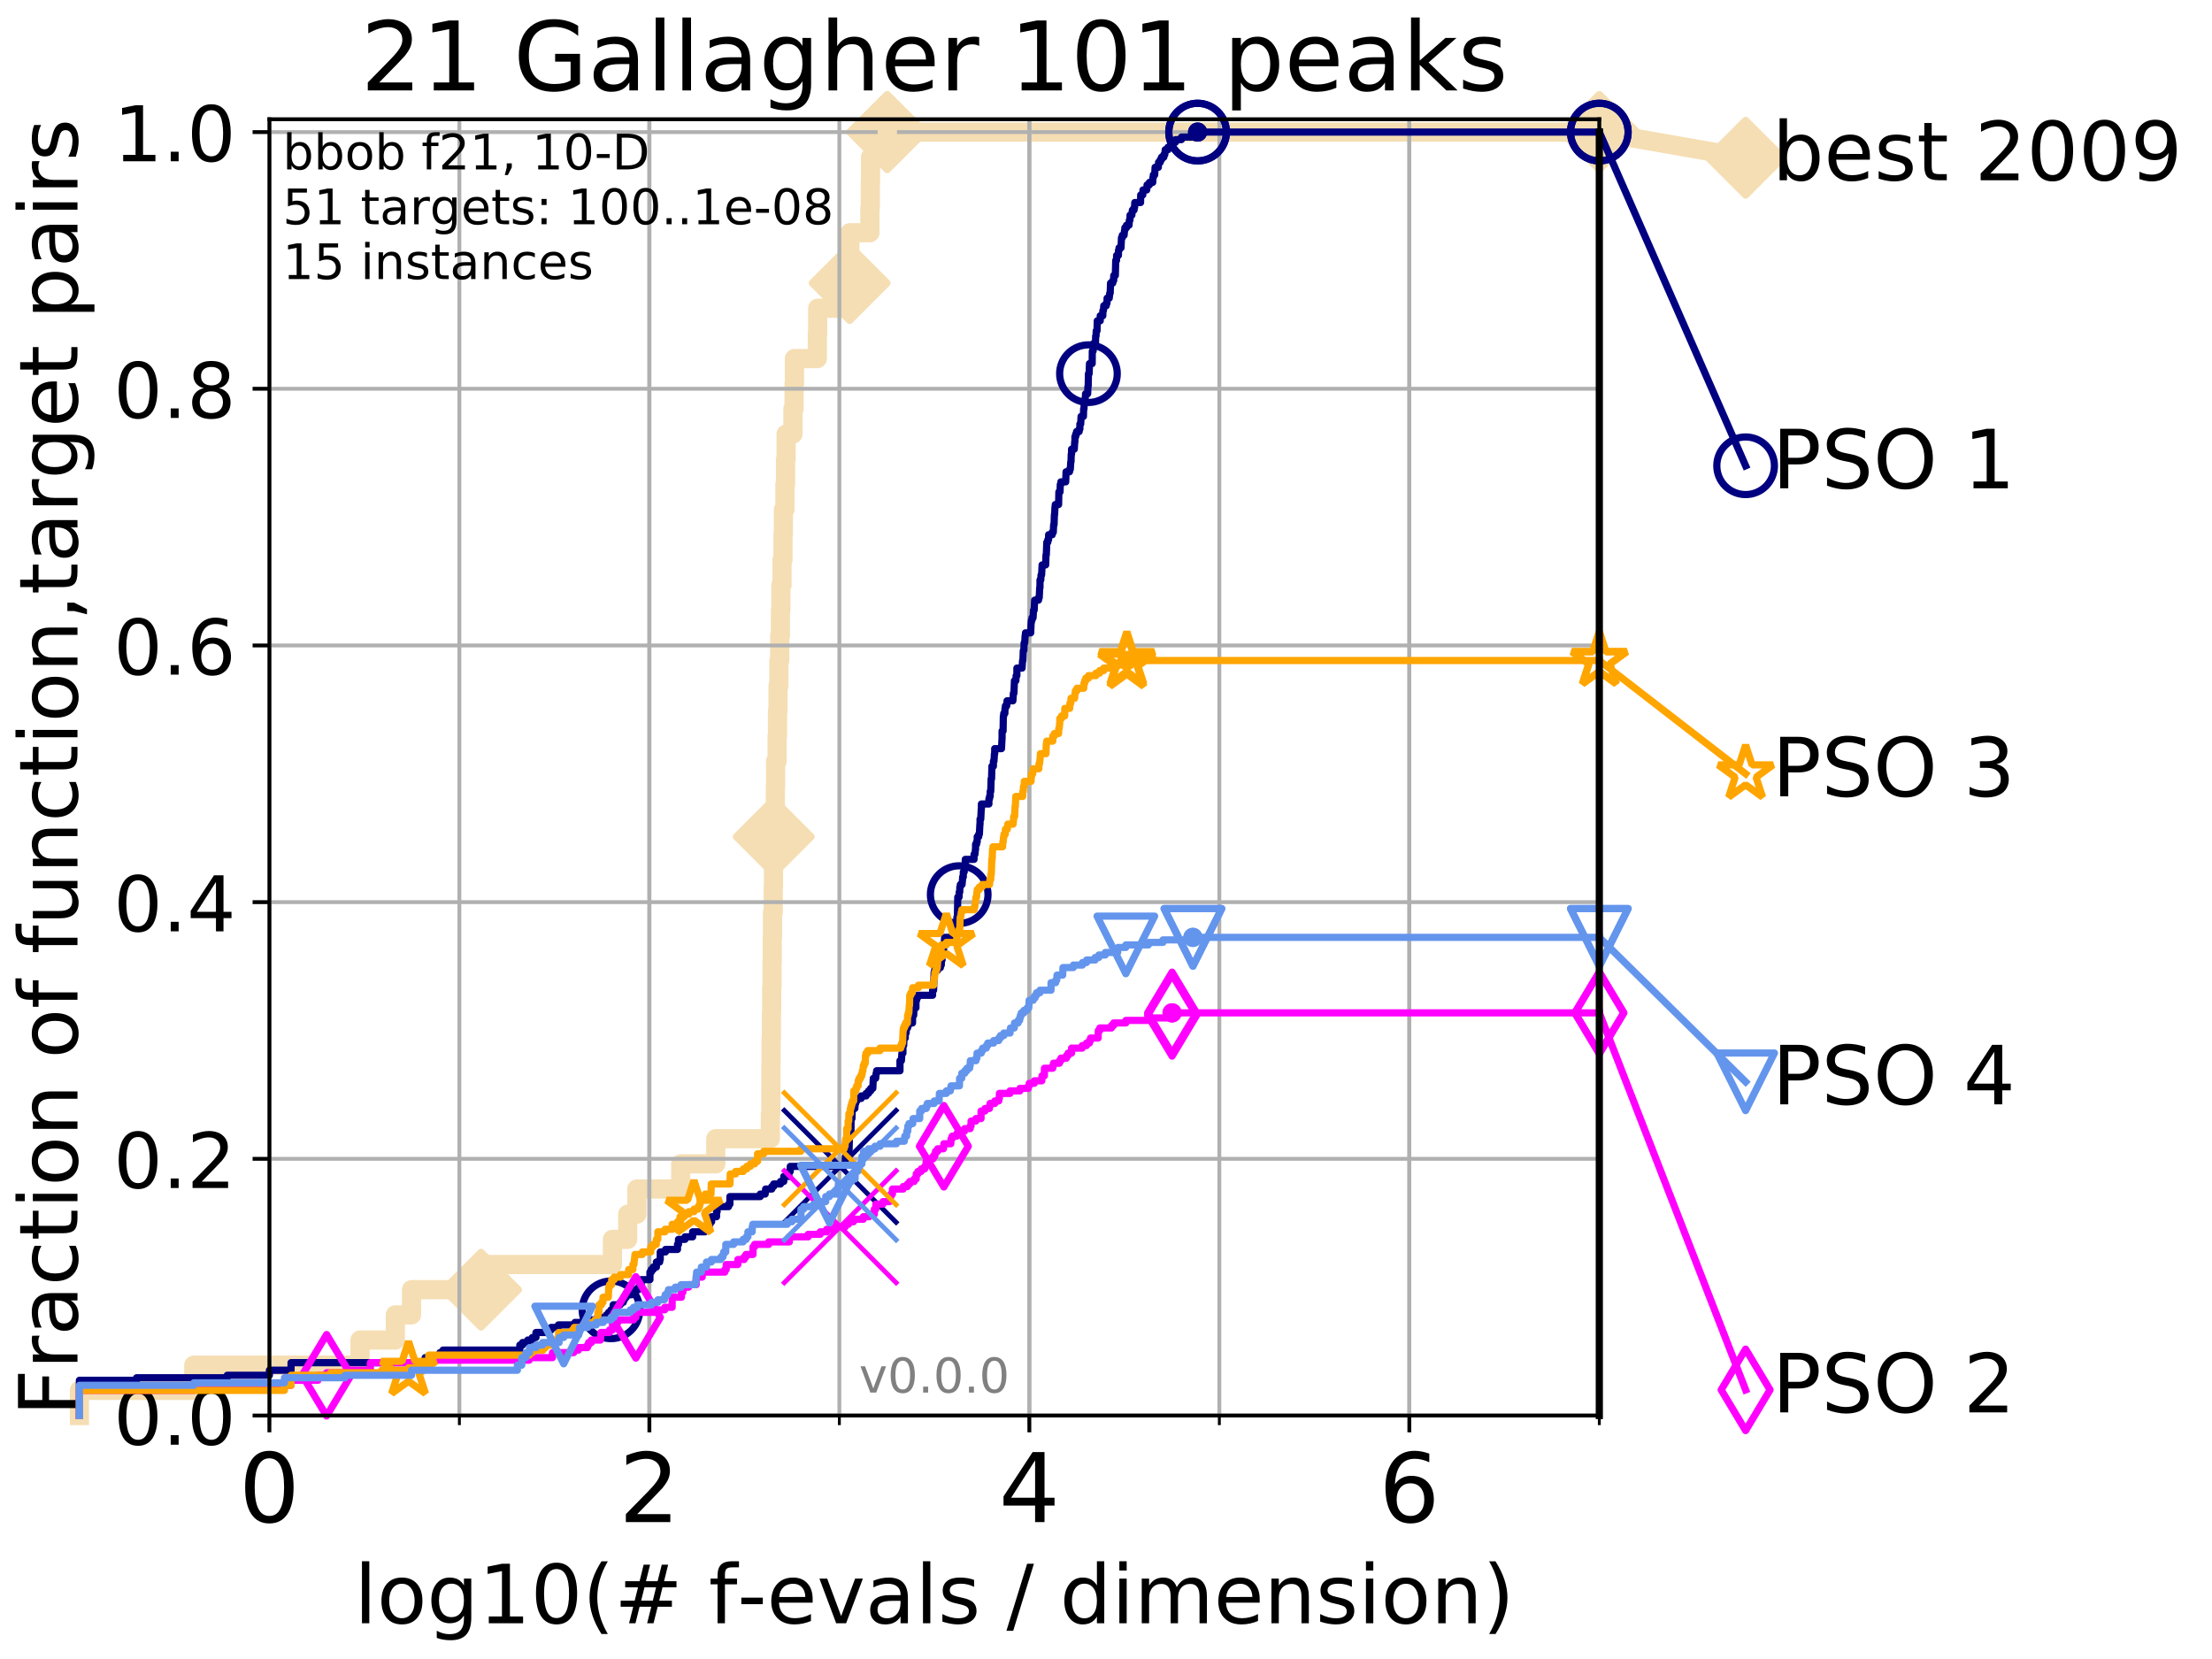 <?xml version="1.0" encoding="utf-8" standalone="no"?>
<!DOCTYPE svg PUBLIC "-//W3C//DTD SVG 1.1//EN"
  "http://www.w3.org/Graphics/SVG/1.1/DTD/svg11.dtd">
<!-- Created with matplotlib (http://matplotlib.org/) -->
<svg height="345.6pt" version="1.1" viewBox="0 0 460.8 345.6" width="460.8pt" xmlns="http://www.w3.org/2000/svg" xmlns:xlink="http://www.w3.org/1999/xlink">
 <defs>
  <style type="text/css">
*{stroke-linecap:butt;stroke-linejoin:round;}
  </style>
 </defs>
 <g id="figure_1">
  <g id="patch_1">
   <path d="M 0 345.6 
L 460.8 345.6 
L 460.8 0 
L 0 0 
z
" style="fill:#ffffff;"/>
  </g>
  <g id="axes_1">
   <g id="patch_2">
    <path d="M 56.12 294.88 
L 333.168 294.88 
L 333.168 24.84 
L 56.12 24.84 
z
" style="fill:#ffffff;"/>
   </g>
   <g id="line2d_1">
    <path d="M 16.542 294.88 
L 16.542 289.638 
L 40.37 289.638 
L 40.37 284.395 
L 75.004 284.395 
L 75.004 279.153 
L 82.351 279.153 
L 82.351 273.91 
L 85.732 273.91 
L 85.732 268.668 
L 100.208 268.668 
L 100.208 263.425 
L 127.579 263.425 
L 127.579 258.183 
L 130.762 258.183 
L 130.762 252.94 
L 132.664 252.94 
L 132.664 247.698 
L 141.805 247.698 
L 141.805 242.455 
L 149.108 242.455 
L 149.108 237.213 
L 160.476 237.213 
L 160.476 231.97 
L 160.575 231.97 
L 160.575 226.728 
L 160.602 226.728 
L 160.602 221.485 
L 160.63 221.485 
L 160.63 216.243 
L 160.712 216.243 
L 160.712 211 
L 160.759 211 
L 160.759 205.758 
L 160.821 205.758 
L 160.821 200.515 
L 160.86 200.515 
L 160.86 195.273 
L 160.926 195.273 
L 160.926 190.03 
L 161.08 190.03 
L 161.08 184.788 
L 161.13 184.788 
L 161.13 179.546 
L 161.187 179.546 
L 161.187 174.303 
L 161.444 174.303 
L 161.444 169.061 
L 161.526 169.061 
L 161.526 163.818 
L 161.575 163.818 
L 161.575 158.576 
L 161.881 158.576 
L 161.881 153.333 
L 161.968 153.333 
L 161.968 148.091 
L 162.081 148.091 
L 162.081 142.848 
L 162.253 142.848 
L 162.253 137.606 
L 162.438 137.606 
L 162.438 132.363 
L 162.583 132.363 
L 162.583 127.121 
L 162.667 127.121 
L 162.667 121.878 
L 162.91 121.878 
L 162.91 116.636 
L 163.108 116.636 
L 163.108 111.393 
L 163.193 111.393 
L 163.193 106.151 
L 163.515 106.151 
L 163.515 100.908 
L 163.641 100.908 
L 163.641 95.666 
L 163.753 95.666 
L 163.753 90.423 
L 165.187 90.423 
L 165.187 85.181 
L 165.42 85.181 
L 165.42 79.938 
L 165.501 79.938 
L 165.501 74.696 
L 170.262 74.696 
L 170.262 69.453 
L 170.34 69.453 
L 170.34 64.211 
L 176.959 64.211 
L 176.959 58.969 
L 177 58.969 
L 177 53.726 
L 177.038 53.726 
L 177.038 48.484 
L 181.215 48.484 
L 181.215 43.241 
L 181.301 43.241 
L 181.301 37.999 
L 181.349 37.999 
L 181.349 32.756 
L 184.828 32.756 
L 184.828 27.514 
L 333.168 27.514 
" style="fill:none;stroke:#f5deb3;stroke-linecap:square;stroke-width:4;"/>
   </g>
   <g id="line2d_2">
    <defs>
     <path d="M -0 7.778 
L 7.778 0 
L 0 -7.778 
L -7.778 -0 
z
" id="m4c0ad27800" style="stroke:#f5deb3;stroke-linejoin:miter;stroke-width:1.5;"/>
    </defs>
    <g>
     <use style="fill:#f5deb3;stroke:#f5deb3;stroke-linejoin:miter;stroke-width:1.5;" x="100.208" xlink:href="#m4c0ad27800" y="268.668"/>
     <use style="fill:#f5deb3;stroke:#f5deb3;stroke-linejoin:miter;stroke-width:1.5;" x="161.187" xlink:href="#m4c0ad27800" y="174.303"/>
     <use style="fill:#f5deb3;stroke:#f5deb3;stroke-linejoin:miter;stroke-width:1.5;" x="177" xlink:href="#m4c0ad27800" y="58.969"/>
     <use style="fill:#f5deb3;stroke:#f5deb3;stroke-linejoin:miter;stroke-width:1.5;" x="184.828" xlink:href="#m4c0ad27800" y="27.514"/>
     <use style="fill:#f5deb3;stroke:#f5deb3;stroke-linejoin:miter;stroke-width:1.5;" x="184.828" xlink:href="#m4c0ad27800" y="27.514"/>
     <use style="fill:#f5deb3;stroke:#f5deb3;stroke-linejoin:miter;stroke-width:1.5;" x="333.168" xlink:href="#m4c0ad27800" y="27.514"/>
    </g>
   </g>
   <g id="line2d_3">
    <path style="fill:none;stroke:#f5deb3;stroke-linecap:square;stroke-width:4;"/>
    <g/>
   </g>
   <g id="line2d_4">
    <path d="M 333.168 27.514 
L 363.643 32.861 
" style="fill:none;stroke:#f5deb3;stroke-linecap:square;stroke-width:4;"/>
    <g>
     <use style="fill:#f5deb3;stroke:#f5deb3;stroke-linejoin:miter;stroke-width:1.5;" x="333.168" xlink:href="#m4c0ad27800" y="27.514"/>
     <use style="fill:#f5deb3;stroke:#f5deb3;stroke-linejoin:miter;stroke-width:1.5;" x="363.643" xlink:href="#m4c0ad27800" y="32.861"/>
    </g>
   </g>
   <g id="matplotlib.axis_1">
    <g id="xtick_1">
     <g id="line2d_5">
      <path clip-path="url(#p944b8513b1)" d="M 56.12 294.88 
L 56.12 24.84 
" style="fill:none;stroke:#b0b0b0;stroke-linecap:square;stroke-width:0.8;"/>
     </g>
     <g id="line2d_6">
      <defs>
       <path d="M 0 0 
L 0 3.5 
" id="mfd4768d778" style="stroke:#000000;stroke-width:0.8;"/>
      </defs>
      <g>
       <use style="stroke:#000000;stroke-width:0.8;" x="56.12" xlink:href="#mfd4768d778" y="294.88"/>
      </g>
     </g>
     <g id="text_1">
      <!-- 0 -->
      <defs>
       <path d="M 31.781 66.406 
Q 24.172 66.406 20.328 58.906 
Q 16.5 51.422 16.5 36.375 
Q 16.5 21.391 20.328 13.891 
Q 24.172 6.391 31.781 6.391 
Q 39.453 6.391 43.281 13.891 
Q 47.125 21.391 47.125 36.375 
Q 47.125 51.422 43.281 58.906 
Q 39.453 66.406 31.781 66.406 
z
M 31.781 74.219 
Q 44.047 74.219 50.516 64.516 
Q 56.984 54.828 56.984 36.375 
Q 56.984 17.969 50.516 8.266 
Q 44.047 -1.422 31.781 -1.422 
Q 19.531 -1.422 13.062 8.266 
Q 6.594 17.969 6.594 36.375 
Q 6.594 54.828 13.062 64.516 
Q 19.531 74.219 31.781 74.219 
z
" id="DejaVuSans-30"/>
      </defs>
      <g transform="translate(49.758 317.077)scale(0.2 -0.2)">
       <use xlink:href="#DejaVuSans-30"/>
      </g>
     </g>
    </g>
    <g id="xtick_2">
     <g id="line2d_7">
      <path clip-path="url(#p944b8513b1)" d="M 135.277 294.88 
L 135.277 24.84 
" style="fill:none;stroke:#b0b0b0;stroke-linecap:square;stroke-width:0.8;"/>
     </g>
     <g id="line2d_8">
      <g>
       <use style="stroke:#000000;stroke-width:0.8;" x="135.277" xlink:href="#mfd4768d778" y="294.88"/>
      </g>
     </g>
     <g id="text_2">
      <!-- 2 -->
      <defs>
       <path d="M 19.188 8.297 
L 53.609 8.297 
L 53.609 0 
L 7.328 0 
L 7.328 8.297 
Q 12.938 14.109 22.625 23.891 
Q 32.328 33.688 34.812 36.531 
Q 39.547 41.844 41.422 45.531 
Q 43.312 49.219 43.312 52.781 
Q 43.312 58.594 39.234 62.25 
Q 35.156 65.922 28.609 65.922 
Q 23.969 65.922 18.812 64.312 
Q 13.672 62.703 7.812 59.422 
L 7.812 69.391 
Q 13.766 71.781 18.938 73 
Q 24.125 74.219 28.422 74.219 
Q 39.75 74.219 46.484 68.547 
Q 53.219 62.891 53.219 53.422 
Q 53.219 48.922 51.531 44.891 
Q 49.859 40.875 45.406 35.406 
Q 44.188 33.984 37.641 27.219 
Q 31.109 20.453 19.188 8.297 
z
" id="DejaVuSans-32"/>
      </defs>
      <g transform="translate(128.914 317.077)scale(0.2 -0.2)">
       <use xlink:href="#DejaVuSans-32"/>
      </g>
     </g>
    </g>
    <g id="xtick_3">
     <g id="line2d_9">
      <path clip-path="url(#p944b8513b1)" d="M 214.433 294.88 
L 214.433 24.84 
" style="fill:none;stroke:#b0b0b0;stroke-linecap:square;stroke-width:0.8;"/>
     </g>
     <g id="line2d_10">
      <g>
       <use style="stroke:#000000;stroke-width:0.8;" x="214.433" xlink:href="#mfd4768d778" y="294.88"/>
      </g>
     </g>
     <g id="text_3">
      <!-- 4 -->
      <defs>
       <path d="M 37.797 64.312 
L 12.891 25.391 
L 37.797 25.391 
z
M 35.203 72.906 
L 47.609 72.906 
L 47.609 25.391 
L 58.016 25.391 
L 58.016 17.188 
L 47.609 17.188 
L 47.609 0 
L 37.797 0 
L 37.797 17.188 
L 4.891 17.188 
L 4.891 26.703 
z
" id="DejaVuSans-34"/>
      </defs>
      <g transform="translate(208.071 317.077)scale(0.2 -0.2)">
       <use xlink:href="#DejaVuSans-34"/>
      </g>
     </g>
    </g>
    <g id="xtick_4">
     <g id="line2d_11">
      <path clip-path="url(#p944b8513b1)" d="M 293.59 294.88 
L 293.59 24.84 
" style="fill:none;stroke:#b0b0b0;stroke-linecap:square;stroke-width:0.8;"/>
     </g>
     <g id="line2d_12">
      <g>
       <use style="stroke:#000000;stroke-width:0.8;" x="293.59" xlink:href="#mfd4768d778" y="294.88"/>
      </g>
     </g>
     <g id="text_4">
      <!-- 6 -->
      <defs>
       <path d="M 33.016 40.375 
Q 26.375 40.375 22.484 35.828 
Q 18.609 31.297 18.609 23.391 
Q 18.609 15.531 22.484 10.953 
Q 26.375 6.391 33.016 6.391 
Q 39.656 6.391 43.531 10.953 
Q 47.406 15.531 47.406 23.391 
Q 47.406 31.297 43.531 35.828 
Q 39.656 40.375 33.016 40.375 
z
M 52.594 71.297 
L 52.594 62.312 
Q 48.875 64.062 45.094 64.984 
Q 41.312 65.922 37.594 65.922 
Q 27.828 65.922 22.672 59.328 
Q 17.531 52.734 16.797 39.406 
Q 19.672 43.656 24.016 45.922 
Q 28.375 48.188 33.594 48.188 
Q 44.578 48.188 50.953 41.516 
Q 57.328 34.859 57.328 23.391 
Q 57.328 12.156 50.688 5.359 
Q 44.047 -1.422 33.016 -1.422 
Q 20.359 -1.422 13.672 8.266 
Q 6.984 17.969 6.984 36.375 
Q 6.984 53.656 15.188 63.938 
Q 23.391 74.219 37.203 74.219 
Q 40.922 74.219 44.703 73.484 
Q 48.484 72.75 52.594 71.297 
z
" id="DejaVuSans-36"/>
      </defs>
      <g transform="translate(287.227 317.077)scale(0.2 -0.2)">
       <use xlink:href="#DejaVuSans-36"/>
      </g>
     </g>
    </g>
    <g id="xtick_5">
     <g id="line2d_13">
      <path clip-path="url(#p944b8513b1)" d="M 56.12 294.88 
L 56.12 24.84 
" style="fill:none;stroke:#b0b0b0;stroke-linecap:square;stroke-width:0.8;"/>
     </g>
     <g id="line2d_14">
      <defs>
       <path d="M 0 0 
L 0 2 
" id="m0fe4e00520" style="stroke:#000000;stroke-width:0.6;"/>
      </defs>
      <g>
       <use style="stroke:#000000;stroke-width:0.6;" x="56.12" xlink:href="#m0fe4e00520" y="294.88"/>
      </g>
     </g>
    </g>
    <g id="xtick_6">
     <g id="line2d_15">
      <path clip-path="url(#p944b8513b1)" d="M 95.698 294.88 
L 95.698 24.84 
" style="fill:none;stroke:#b0b0b0;stroke-linecap:square;stroke-width:0.8;"/>
     </g>
     <g id="line2d_16">
      <g>
       <use style="stroke:#000000;stroke-width:0.6;" x="95.698" xlink:href="#m0fe4e00520" y="294.88"/>
      </g>
     </g>
    </g>
    <g id="xtick_7">
     <g id="line2d_17">
      <path clip-path="url(#p944b8513b1)" d="M 135.277 294.88 
L 135.277 24.84 
" style="fill:none;stroke:#b0b0b0;stroke-linecap:square;stroke-width:0.8;"/>
     </g>
     <g id="line2d_18">
      <g>
       <use style="stroke:#000000;stroke-width:0.6;" x="135.277" xlink:href="#m0fe4e00520" y="294.88"/>
      </g>
     </g>
    </g>
    <g id="xtick_8">
     <g id="line2d_19">
      <path clip-path="url(#p944b8513b1)" d="M 174.855 294.88 
L 174.855 24.84 
" style="fill:none;stroke:#b0b0b0;stroke-linecap:square;stroke-width:0.8;"/>
     </g>
     <g id="line2d_20">
      <g>
       <use style="stroke:#000000;stroke-width:0.6;" x="174.855" xlink:href="#m0fe4e00520" y="294.88"/>
      </g>
     </g>
    </g>
    <g id="xtick_9">
     <g id="line2d_21">
      <path clip-path="url(#p944b8513b1)" d="M 214.433 294.88 
L 214.433 24.84 
" style="fill:none;stroke:#b0b0b0;stroke-linecap:square;stroke-width:0.8;"/>
     </g>
     <g id="line2d_22">
      <g>
       <use style="stroke:#000000;stroke-width:0.6;" x="214.433" xlink:href="#m0fe4e00520" y="294.88"/>
      </g>
     </g>
    </g>
    <g id="xtick_10">
     <g id="line2d_23">
      <path clip-path="url(#p944b8513b1)" d="M 254.011 294.88 
L 254.011 24.84 
" style="fill:none;stroke:#b0b0b0;stroke-linecap:square;stroke-width:0.8;"/>
     </g>
     <g id="line2d_24">
      <g>
       <use style="stroke:#000000;stroke-width:0.6;" x="254.011" xlink:href="#m0fe4e00520" y="294.88"/>
      </g>
     </g>
    </g>
    <g id="xtick_11">
     <g id="line2d_25">
      <path clip-path="url(#p944b8513b1)" d="M 293.59 294.88 
L 293.59 24.84 
" style="fill:none;stroke:#b0b0b0;stroke-linecap:square;stroke-width:0.8;"/>
     </g>
     <g id="line2d_26">
      <g>
       <use style="stroke:#000000;stroke-width:0.6;" x="293.59" xlink:href="#m0fe4e00520" y="294.88"/>
      </g>
     </g>
    </g>
    <g id="xtick_12">
     <g id="line2d_27">
      <path clip-path="url(#p944b8513b1)" d="M 333.168 294.88 
L 333.168 24.84 
" style="fill:none;stroke:#b0b0b0;stroke-linecap:square;stroke-width:0.8;"/>
     </g>
     <g id="line2d_28">
      <g>
       <use style="stroke:#000000;stroke-width:0.6;" x="333.168" xlink:href="#m0fe4e00520" y="294.88"/>
      </g>
     </g>
    </g>
    <g id="text_5">
     <!-- log10(# f-evals / dimension) -->
     <defs>
      <path d="M 9.422 75.984 
L 18.406 75.984 
L 18.406 0 
L 9.422 0 
z
" id="DejaVuSans-6c"/>
      <path d="M 30.609 48.391 
Q 23.391 48.391 19.188 42.75 
Q 14.984 37.109 14.984 27.297 
Q 14.984 17.484 19.156 11.844 
Q 23.344 6.203 30.609 6.203 
Q 37.797 6.203 41.984 11.859 
Q 46.188 17.531 46.188 27.297 
Q 46.188 37.016 41.984 42.703 
Q 37.797 48.391 30.609 48.391 
z
M 30.609 56 
Q 42.328 56 49.016 48.375 
Q 55.719 40.766 55.719 27.297 
Q 55.719 13.875 49.016 6.219 
Q 42.328 -1.422 30.609 -1.422 
Q 18.844 -1.422 12.172 6.219 
Q 5.516 13.875 5.516 27.297 
Q 5.516 40.766 12.172 48.375 
Q 18.844 56 30.609 56 
z
" id="DejaVuSans-6f"/>
      <path d="M 45.406 27.984 
Q 45.406 37.75 41.375 43.109 
Q 37.359 48.484 30.078 48.484 
Q 22.859 48.484 18.828 43.109 
Q 14.797 37.75 14.797 27.984 
Q 14.797 18.266 18.828 12.891 
Q 22.859 7.516 30.078 7.516 
Q 37.359 7.516 41.375 12.891 
Q 45.406 18.266 45.406 27.984 
z
M 54.391 6.781 
Q 54.391 -7.172 48.188 -13.984 
Q 42 -20.797 29.203 -20.797 
Q 24.469 -20.797 20.266 -20.094 
Q 16.062 -19.391 12.109 -17.922 
L 12.109 -9.188 
Q 16.062 -11.328 19.922 -12.344 
Q 23.781 -13.375 27.781 -13.375 
Q 36.625 -13.375 41.016 -8.766 
Q 45.406 -4.156 45.406 5.172 
L 45.406 9.625 
Q 42.625 4.781 38.281 2.391 
Q 33.938 0 27.875 0 
Q 17.828 0 11.672 7.656 
Q 5.516 15.328 5.516 27.984 
Q 5.516 40.672 11.672 48.328 
Q 17.828 56 27.875 56 
Q 33.938 56 38.281 53.609 
Q 42.625 51.219 45.406 46.391 
L 45.406 54.688 
L 54.391 54.688 
z
" id="DejaVuSans-67"/>
      <path d="M 12.406 8.297 
L 28.516 8.297 
L 28.516 63.922 
L 10.984 60.406 
L 10.984 69.391 
L 28.422 72.906 
L 38.281 72.906 
L 38.281 8.297 
L 54.391 8.297 
L 54.391 0 
L 12.406 0 
z
" id="DejaVuSans-31"/>
      <path d="M 31 75.875 
Q 24.469 64.656 21.281 53.656 
Q 18.109 42.672 18.109 31.391 
Q 18.109 20.125 21.312 9.062 
Q 24.516 -2 31 -13.188 
L 23.188 -13.188 
Q 15.875 -1.703 12.234 9.375 
Q 8.594 20.453 8.594 31.391 
Q 8.594 42.281 12.203 53.312 
Q 15.828 64.359 23.188 75.875 
z
" id="DejaVuSans-28"/>
      <path d="M 51.125 44 
L 36.922 44 
L 32.812 27.688 
L 47.125 27.688 
z
M 43.797 71.781 
L 38.719 51.516 
L 52.984 51.516 
L 58.109 71.781 
L 65.922 71.781 
L 60.891 51.516 
L 76.125 51.516 
L 76.125 44 
L 58.984 44 
L 54.984 27.688 
L 70.516 27.688 
L 70.516 20.219 
L 53.078 20.219 
L 48 0 
L 40.188 0 
L 45.219 20.219 
L 30.906 20.219 
L 25.875 0 
L 18.016 0 
L 23.094 20.219 
L 7.719 20.219 
L 7.719 27.688 
L 24.906 27.688 
L 29 44 
L 13.281 44 
L 13.281 51.516 
L 30.906 51.516 
L 35.891 71.781 
z
" id="DejaVuSans-23"/>
      <path id="DejaVuSans-20"/>
      <path d="M 37.109 75.984 
L 37.109 68.5 
L 28.516 68.5 
Q 23.688 68.5 21.797 66.547 
Q 19.922 64.594 19.922 59.516 
L 19.922 54.688 
L 34.719 54.688 
L 34.719 47.703 
L 19.922 47.703 
L 19.922 0 
L 10.891 0 
L 10.891 47.703 
L 2.297 47.703 
L 2.297 54.688 
L 10.891 54.688 
L 10.891 58.5 
Q 10.891 67.625 15.141 71.797 
Q 19.391 75.984 28.609 75.984 
z
" id="DejaVuSans-66"/>
      <path d="M 4.891 31.391 
L 31.203 31.391 
L 31.203 23.391 
L 4.891 23.391 
z
" id="DejaVuSans-2d"/>
      <path d="M 56.203 29.594 
L 56.203 25.203 
L 14.891 25.203 
Q 15.484 15.922 20.484 11.062 
Q 25.484 6.203 34.422 6.203 
Q 39.594 6.203 44.453 7.469 
Q 49.312 8.734 54.109 11.281 
L 54.109 2.781 
Q 49.266 0.734 44.188 -0.344 
Q 39.109 -1.422 33.891 -1.422 
Q 20.797 -1.422 13.156 6.188 
Q 5.516 13.812 5.516 26.812 
Q 5.516 40.234 12.766 48.109 
Q 20.016 56 32.328 56 
Q 43.359 56 49.781 48.891 
Q 56.203 41.797 56.203 29.594 
z
M 47.219 32.234 
Q 47.125 39.594 43.094 43.984 
Q 39.062 48.391 32.422 48.391 
Q 24.906 48.391 20.391 44.141 
Q 15.875 39.891 15.188 32.172 
z
" id="DejaVuSans-65"/>
      <path d="M 2.984 54.688 
L 12.5 54.688 
L 29.594 8.797 
L 46.688 54.688 
L 56.203 54.688 
L 35.688 0 
L 23.484 0 
z
" id="DejaVuSans-76"/>
      <path d="M 34.281 27.484 
Q 23.391 27.484 19.188 25 
Q 14.984 22.516 14.984 16.5 
Q 14.984 11.719 18.141 8.906 
Q 21.297 6.109 26.703 6.109 
Q 34.188 6.109 38.703 11.406 
Q 43.219 16.703 43.219 25.484 
L 43.219 27.484 
z
M 52.203 31.203 
L 52.203 0 
L 43.219 0 
L 43.219 8.297 
Q 40.141 3.328 35.547 0.953 
Q 30.953 -1.422 24.312 -1.422 
Q 15.922 -1.422 10.953 3.297 
Q 6 8.016 6 15.922 
Q 6 25.141 12.172 29.828 
Q 18.359 34.516 30.609 34.516 
L 43.219 34.516 
L 43.219 35.406 
Q 43.219 41.609 39.141 45 
Q 35.062 48.391 27.688 48.391 
Q 23 48.391 18.547 47.266 
Q 14.109 46.141 10.016 43.891 
L 10.016 52.203 
Q 14.938 54.109 19.578 55.047 
Q 24.219 56 28.609 56 
Q 40.484 56 46.344 49.844 
Q 52.203 43.703 52.203 31.203 
z
" id="DejaVuSans-61"/>
      <path d="M 44.281 53.078 
L 44.281 44.578 
Q 40.484 46.531 36.375 47.5 
Q 32.281 48.484 27.875 48.484 
Q 21.188 48.484 17.844 46.438 
Q 14.5 44.391 14.5 40.281 
Q 14.5 37.156 16.891 35.375 
Q 19.281 33.594 26.516 31.984 
L 29.594 31.297 
Q 39.156 29.25 43.188 25.516 
Q 47.219 21.781 47.219 15.094 
Q 47.219 7.469 41.188 3.016 
Q 35.156 -1.422 24.609 -1.422 
Q 20.219 -1.422 15.453 -0.562 
Q 10.688 0.297 5.422 2 
L 5.422 11.281 
Q 10.406 8.688 15.234 7.391 
Q 20.062 6.109 24.812 6.109 
Q 31.156 6.109 34.562 8.281 
Q 37.984 10.453 37.984 14.406 
Q 37.984 18.062 35.516 20.016 
Q 33.062 21.969 24.703 23.781 
L 21.578 24.516 
Q 13.234 26.266 9.516 29.906 
Q 5.812 33.547 5.812 39.891 
Q 5.812 47.609 11.281 51.797 
Q 16.75 56 26.812 56 
Q 31.781 56 36.172 55.266 
Q 40.578 54.547 44.281 53.078 
z
" id="DejaVuSans-73"/>
      <path d="M 25.391 72.906 
L 33.688 72.906 
L 8.297 -9.281 
L 0 -9.281 
z
" id="DejaVuSans-2f"/>
      <path d="M 45.406 46.391 
L 45.406 75.984 
L 54.391 75.984 
L 54.391 0 
L 45.406 0 
L 45.406 8.203 
Q 42.578 3.328 38.25 0.953 
Q 33.938 -1.422 27.875 -1.422 
Q 17.969 -1.422 11.734 6.484 
Q 5.516 14.406 5.516 27.297 
Q 5.516 40.188 11.734 48.094 
Q 17.969 56 27.875 56 
Q 33.938 56 38.25 53.625 
Q 42.578 51.266 45.406 46.391 
z
M 14.797 27.297 
Q 14.797 17.391 18.875 11.75 
Q 22.953 6.109 30.078 6.109 
Q 37.203 6.109 41.297 11.75 
Q 45.406 17.391 45.406 27.297 
Q 45.406 37.203 41.297 42.844 
Q 37.203 48.484 30.078 48.484 
Q 22.953 48.484 18.875 42.844 
Q 14.797 37.203 14.797 27.297 
z
" id="DejaVuSans-64"/>
      <path d="M 9.422 54.688 
L 18.406 54.688 
L 18.406 0 
L 9.422 0 
z
M 9.422 75.984 
L 18.406 75.984 
L 18.406 64.594 
L 9.422 64.594 
z
" id="DejaVuSans-69"/>
      <path d="M 52 44.188 
Q 55.375 50.25 60.062 53.125 
Q 64.75 56 71.094 56 
Q 79.641 56 84.281 50.016 
Q 88.922 44.047 88.922 33.016 
L 88.922 0 
L 79.891 0 
L 79.891 32.719 
Q 79.891 40.578 77.094 44.375 
Q 74.312 48.188 68.609 48.188 
Q 61.625 48.188 57.562 43.547 
Q 53.516 38.922 53.516 30.906 
L 53.516 0 
L 44.484 0 
L 44.484 32.719 
Q 44.484 40.625 41.703 44.406 
Q 38.922 48.188 33.109 48.188 
Q 26.219 48.188 22.156 43.531 
Q 18.109 38.875 18.109 30.906 
L 18.109 0 
L 9.078 0 
L 9.078 54.688 
L 18.109 54.688 
L 18.109 46.188 
Q 21.188 51.219 25.484 53.609 
Q 29.781 56 35.688 56 
Q 41.656 56 45.828 52.969 
Q 50 49.953 52 44.188 
z
" id="DejaVuSans-6d"/>
      <path d="M 54.891 33.016 
L 54.891 0 
L 45.906 0 
L 45.906 32.719 
Q 45.906 40.484 42.875 44.328 
Q 39.844 48.188 33.797 48.188 
Q 26.516 48.188 22.312 43.547 
Q 18.109 38.922 18.109 30.906 
L 18.109 0 
L 9.078 0 
L 9.078 54.688 
L 18.109 54.688 
L 18.109 46.188 
Q 21.344 51.125 25.703 53.562 
Q 30.078 56 35.797 56 
Q 45.219 56 50.047 50.172 
Q 54.891 44.344 54.891 33.016 
z
" id="DejaVuSans-6e"/>
      <path d="M 8.016 75.875 
L 15.828 75.875 
Q 23.141 64.359 26.781 53.312 
Q 30.422 42.281 30.422 31.391 
Q 30.422 20.453 26.781 9.375 
Q 23.141 -1.703 15.828 -13.188 
L 8.016 -13.188 
Q 14.5 -2 17.703 9.062 
Q 20.906 20.125 20.906 31.391 
Q 20.906 42.672 17.703 53.656 
Q 14.5 64.656 8.016 75.875 
z
" id="DejaVuSans-29"/>
     </defs>
     <g transform="translate(73.803 338.154)scale(0.17 -0.17)">
      <use xlink:href="#DejaVuSans-6c"/>
      <use x="27.783" xlink:href="#DejaVuSans-6f"/>
      <use x="88.965" xlink:href="#DejaVuSans-67"/>
      <use x="152.441" xlink:href="#DejaVuSans-31"/>
      <use x="216.064" xlink:href="#DejaVuSans-30"/>
      <use x="279.688" xlink:href="#DejaVuSans-28"/>
      <use x="318.701" xlink:href="#DejaVuSans-23"/>
      <use x="402.49" xlink:href="#DejaVuSans-20"/>
      <use x="434.277" xlink:href="#DejaVuSans-66"/>
      <use x="469.404" xlink:href="#DejaVuSans-2d"/>
      <use x="505.488" xlink:href="#DejaVuSans-65"/>
      <use x="567.012" xlink:href="#DejaVuSans-76"/>
      <use x="626.191" xlink:href="#DejaVuSans-61"/>
      <use x="687.471" xlink:href="#DejaVuSans-6c"/>
      <use x="715.254" xlink:href="#DejaVuSans-73"/>
      <use x="767.354" xlink:href="#DejaVuSans-20"/>
      <use x="799.141" xlink:href="#DejaVuSans-2f"/>
      <use x="832.832" xlink:href="#DejaVuSans-20"/>
      <use x="864.619" xlink:href="#DejaVuSans-64"/>
      <use x="928.096" xlink:href="#DejaVuSans-69"/>
      <use x="955.879" xlink:href="#DejaVuSans-6d"/>
      <use x="1053.291" xlink:href="#DejaVuSans-65"/>
      <use x="1114.814" xlink:href="#DejaVuSans-6e"/>
      <use x="1178.193" xlink:href="#DejaVuSans-73"/>
      <use x="1230.293" xlink:href="#DejaVuSans-69"/>
      <use x="1258.076" xlink:href="#DejaVuSans-6f"/>
      <use x="1319.258" xlink:href="#DejaVuSans-6e"/>
      <use x="1382.637" xlink:href="#DejaVuSans-29"/>
     </g>
    </g>
   </g>
   <g id="matplotlib.axis_2">
    <g id="ytick_1">
     <g id="line2d_29">
      <path clip-path="url(#p944b8513b1)" d="M 56.12 294.88 
L 333.168 294.88 
" style="fill:none;stroke:#b0b0b0;stroke-linecap:square;stroke-width:0.8;"/>
     </g>
     <g id="line2d_30">
      <defs>
       <path d="M 0 0 
L -3.5 0 
" id="mb7c177f34c" style="stroke:#000000;stroke-width:0.8;"/>
      </defs>
      <g>
       <use style="stroke:#000000;stroke-width:0.8;" x="56.12" xlink:href="#mb7c177f34c" y="294.88"/>
      </g>
     </g>
     <g id="text_6">
      <!-- 0.0 -->
      <defs>
       <path d="M 10.688 12.406 
L 21 12.406 
L 21 0 
L 10.688 0 
z
" id="DejaVuSans-2e"/>
      </defs>
      <g transform="translate(23.675 300.959)scale(0.16 -0.16)">
       <use xlink:href="#DejaVuSans-30"/>
       <use x="63.623" xlink:href="#DejaVuSans-2e"/>
       <use x="95.41" xlink:href="#DejaVuSans-30"/>
      </g>
     </g>
    </g>
    <g id="ytick_2">
     <g id="line2d_31">
      <path clip-path="url(#p944b8513b1)" d="M 56.12 241.407 
L 333.168 241.407 
" style="fill:none;stroke:#b0b0b0;stroke-linecap:square;stroke-width:0.8;"/>
     </g>
     <g id="line2d_32">
      <g>
       <use style="stroke:#000000;stroke-width:0.8;" x="56.12" xlink:href="#mb7c177f34c" y="241.407"/>
      </g>
     </g>
     <g id="text_7">
      <!-- 0.2 -->
      <g transform="translate(23.675 247.485)scale(0.16 -0.16)">
       <use xlink:href="#DejaVuSans-30"/>
       <use x="63.623" xlink:href="#DejaVuSans-2e"/>
       <use x="95.41" xlink:href="#DejaVuSans-32"/>
      </g>
     </g>
    </g>
    <g id="ytick_3">
     <g id="line2d_33">
      <path clip-path="url(#p944b8513b1)" d="M 56.12 187.933 
L 333.168 187.933 
" style="fill:none;stroke:#b0b0b0;stroke-linecap:square;stroke-width:0.8;"/>
     </g>
     <g id="line2d_34">
      <g>
       <use style="stroke:#000000;stroke-width:0.8;" x="56.12" xlink:href="#mb7c177f34c" y="187.933"/>
      </g>
     </g>
     <g id="text_8">
      <!-- 0.4 -->
      <g transform="translate(23.675 194.012)scale(0.16 -0.16)">
       <use xlink:href="#DejaVuSans-30"/>
       <use x="63.623" xlink:href="#DejaVuSans-2e"/>
       <use x="95.41" xlink:href="#DejaVuSans-34"/>
      </g>
     </g>
    </g>
    <g id="ytick_4">
     <g id="line2d_35">
      <path clip-path="url(#p944b8513b1)" d="M 56.12 134.46 
L 333.168 134.46 
" style="fill:none;stroke:#b0b0b0;stroke-linecap:square;stroke-width:0.8;"/>
     </g>
     <g id="line2d_36">
      <g>
       <use style="stroke:#000000;stroke-width:0.8;" x="56.12" xlink:href="#mb7c177f34c" y="134.46"/>
      </g>
     </g>
     <g id="text_9">
      <!-- 0.6 -->
      <g transform="translate(23.675 140.539)scale(0.16 -0.16)">
       <use xlink:href="#DejaVuSans-30"/>
       <use x="63.623" xlink:href="#DejaVuSans-2e"/>
       <use x="95.41" xlink:href="#DejaVuSans-36"/>
      </g>
     </g>
    </g>
    <g id="ytick_5">
     <g id="line2d_37">
      <path clip-path="url(#p944b8513b1)" d="M 56.12 80.987 
L 333.168 80.987 
" style="fill:none;stroke:#b0b0b0;stroke-linecap:square;stroke-width:0.8;"/>
     </g>
     <g id="line2d_38">
      <g>
       <use style="stroke:#000000;stroke-width:0.8;" x="56.12" xlink:href="#mb7c177f34c" y="80.987"/>
      </g>
     </g>
     <g id="text_10">
      <!-- 0.8 -->
      <defs>
       <path d="M 31.781 34.625 
Q 24.75 34.625 20.719 30.859 
Q 16.703 27.094 16.703 20.516 
Q 16.703 13.922 20.719 10.156 
Q 24.75 6.391 31.781 6.391 
Q 38.812 6.391 42.859 10.172 
Q 46.922 13.969 46.922 20.516 
Q 46.922 27.094 42.891 30.859 
Q 38.875 34.625 31.781 34.625 
z
M 21.922 38.812 
Q 15.578 40.375 12.031 44.719 
Q 8.5 49.078 8.5 55.328 
Q 8.5 64.062 14.719 69.141 
Q 20.953 74.219 31.781 74.219 
Q 42.672 74.219 48.875 69.141 
Q 55.078 64.062 55.078 55.328 
Q 55.078 49.078 51.531 44.719 
Q 48 40.375 41.703 38.812 
Q 48.828 37.156 52.797 32.312 
Q 56.781 27.484 56.781 20.516 
Q 56.781 9.906 50.312 4.234 
Q 43.844 -1.422 31.781 -1.422 
Q 19.734 -1.422 13.25 4.234 
Q 6.781 9.906 6.781 20.516 
Q 6.781 27.484 10.781 32.312 
Q 14.797 37.156 21.922 38.812 
z
M 18.312 54.391 
Q 18.312 48.734 21.844 45.562 
Q 25.391 42.391 31.781 42.391 
Q 38.141 42.391 41.719 45.562 
Q 45.312 48.734 45.312 54.391 
Q 45.312 60.062 41.719 63.234 
Q 38.141 66.406 31.781 66.406 
Q 25.391 66.406 21.844 63.234 
Q 18.312 60.062 18.312 54.391 
z
" id="DejaVuSans-38"/>
      </defs>
      <g transform="translate(23.675 87.066)scale(0.16 -0.16)">
       <use xlink:href="#DejaVuSans-30"/>
       <use x="63.623" xlink:href="#DejaVuSans-2e"/>
       <use x="95.41" xlink:href="#DejaVuSans-38"/>
      </g>
     </g>
    </g>
    <g id="ytick_6">
     <g id="line2d_39">
      <path clip-path="url(#p944b8513b1)" d="M 56.12 27.514 
L 333.168 27.514 
" style="fill:none;stroke:#b0b0b0;stroke-linecap:square;stroke-width:0.8;"/>
     </g>
     <g id="line2d_40">
      <g>
       <use style="stroke:#000000;stroke-width:0.8;" x="56.12" xlink:href="#mb7c177f34c" y="27.514"/>
      </g>
     </g>
     <g id="text_11">
      <!-- 1.0 -->
      <g transform="translate(23.675 33.592)scale(0.16 -0.16)">
       <use xlink:href="#DejaVuSans-31"/>
       <use x="63.623" xlink:href="#DejaVuSans-2e"/>
       <use x="95.41" xlink:href="#DejaVuSans-30"/>
      </g>
     </g>
    </g>
    <g id="text_12">
     <!-- Fraction of function,target pairs -->
     <defs>
      <path d="M 9.812 72.906 
L 51.703 72.906 
L 51.703 64.594 
L 19.672 64.594 
L 19.672 43.109 
L 48.578 43.109 
L 48.578 34.812 
L 19.672 34.812 
L 19.672 0 
L 9.812 0 
z
" id="DejaVuSans-46"/>
      <path d="M 41.109 46.297 
Q 39.594 47.172 37.812 47.578 
Q 36.031 48 33.891 48 
Q 26.266 48 22.188 43.047 
Q 18.109 38.094 18.109 28.812 
L 18.109 0 
L 9.078 0 
L 9.078 54.688 
L 18.109 54.688 
L 18.109 46.188 
Q 20.953 51.172 25.484 53.578 
Q 30.031 56 36.531 56 
Q 37.453 56 38.578 55.875 
Q 39.703 55.766 41.062 55.516 
z
" id="DejaVuSans-72"/>
      <path d="M 48.781 52.594 
L 48.781 44.188 
Q 44.969 46.297 41.141 47.344 
Q 37.312 48.391 33.406 48.391 
Q 24.656 48.391 19.812 42.844 
Q 14.984 37.312 14.984 27.297 
Q 14.984 17.281 19.812 11.734 
Q 24.656 6.203 33.406 6.203 
Q 37.312 6.203 41.141 7.25 
Q 44.969 8.297 48.781 10.406 
L 48.781 2.094 
Q 45.016 0.344 40.984 -0.531 
Q 36.969 -1.422 32.422 -1.422 
Q 20.062 -1.422 12.781 6.344 
Q 5.516 14.109 5.516 27.297 
Q 5.516 40.672 12.859 48.328 
Q 20.219 56 33.016 56 
Q 37.156 56 41.109 55.141 
Q 45.062 54.297 48.781 52.594 
z
" id="DejaVuSans-63"/>
      <path d="M 18.312 70.219 
L 18.312 54.688 
L 36.812 54.688 
L 36.812 47.703 
L 18.312 47.703 
L 18.312 18.016 
Q 18.312 11.328 20.141 9.422 
Q 21.969 7.516 27.594 7.516 
L 36.812 7.516 
L 36.812 0 
L 27.594 0 
Q 17.188 0 13.234 3.875 
Q 9.281 7.766 9.281 18.016 
L 9.281 47.703 
L 2.688 47.703 
L 2.688 54.688 
L 9.281 54.688 
L 9.281 70.219 
z
" id="DejaVuSans-74"/>
      <path d="M 8.5 21.578 
L 8.5 54.688 
L 17.484 54.688 
L 17.484 21.922 
Q 17.484 14.156 20.5 10.266 
Q 23.531 6.391 29.594 6.391 
Q 36.859 6.391 41.078 11.031 
Q 45.312 15.672 45.312 23.688 
L 45.312 54.688 
L 54.297 54.688 
L 54.297 0 
L 45.312 0 
L 45.312 8.406 
Q 42.047 3.422 37.719 1 
Q 33.406 -1.422 27.688 -1.422 
Q 18.266 -1.422 13.375 4.438 
Q 8.5 10.297 8.5 21.578 
z
M 31.109 56 
z
" id="DejaVuSans-75"/>
      <path d="M 11.719 12.406 
L 22.016 12.406 
L 22.016 4 
L 14.016 -11.625 
L 7.719 -11.625 
L 11.719 4 
z
" id="DejaVuSans-2c"/>
      <path d="M 18.109 8.203 
L 18.109 -20.797 
L 9.078 -20.797 
L 9.078 54.688 
L 18.109 54.688 
L 18.109 46.391 
Q 20.953 51.266 25.266 53.625 
Q 29.594 56 35.594 56 
Q 45.562 56 51.781 48.094 
Q 58.016 40.188 58.016 27.297 
Q 58.016 14.406 51.781 6.484 
Q 45.562 -1.422 35.594 -1.422 
Q 29.594 -1.422 25.266 0.953 
Q 20.953 3.328 18.109 8.203 
z
M 48.688 27.297 
Q 48.688 37.203 44.609 42.844 
Q 40.531 48.484 33.406 48.484 
Q 26.266 48.484 22.188 42.844 
Q 18.109 37.203 18.109 27.297 
Q 18.109 17.391 22.188 11.75 
Q 26.266 6.109 33.406 6.109 
Q 40.531 6.109 44.609 11.75 
Q 48.688 17.391 48.688 27.297 
z
" id="DejaVuSans-70"/>
     </defs>
     <g transform="translate(16.14 294.999)rotate(-90)scale(0.17 -0.17)">
      <use xlink:href="#DejaVuSans-46"/>
      <use x="57.41" xlink:href="#DejaVuSans-72"/>
      <use x="98.523" xlink:href="#DejaVuSans-61"/>
      <use x="159.803" xlink:href="#DejaVuSans-63"/>
      <use x="214.783" xlink:href="#DejaVuSans-74"/>
      <use x="253.992" xlink:href="#DejaVuSans-69"/>
      <use x="281.775" xlink:href="#DejaVuSans-6f"/>
      <use x="342.957" xlink:href="#DejaVuSans-6e"/>
      <use x="406.336" xlink:href="#DejaVuSans-20"/>
      <use x="438.123" xlink:href="#DejaVuSans-6f"/>
      <use x="499.305" xlink:href="#DejaVuSans-66"/>
      <use x="534.51" xlink:href="#DejaVuSans-20"/>
      <use x="566.297" xlink:href="#DejaVuSans-66"/>
      <use x="601.502" xlink:href="#DejaVuSans-75"/>
      <use x="664.881" xlink:href="#DejaVuSans-6e"/>
      <use x="728.26" xlink:href="#DejaVuSans-63"/>
      <use x="783.24" xlink:href="#DejaVuSans-74"/>
      <use x="822.449" xlink:href="#DejaVuSans-69"/>
      <use x="850.232" xlink:href="#DejaVuSans-6f"/>
      <use x="911.414" xlink:href="#DejaVuSans-6e"/>
      <use x="974.793" xlink:href="#DejaVuSans-2c"/>
      <use x="1006.58" xlink:href="#DejaVuSans-74"/>
      <use x="1045.789" xlink:href="#DejaVuSans-61"/>
      <use x="1107.068" xlink:href="#DejaVuSans-72"/>
      <use x="1148.166" xlink:href="#DejaVuSans-67"/>
      <use x="1211.643" xlink:href="#DejaVuSans-65"/>
      <use x="1273.166" xlink:href="#DejaVuSans-74"/>
      <use x="1312.375" xlink:href="#DejaVuSans-20"/>
      <use x="1344.162" xlink:href="#DejaVuSans-70"/>
      <use x="1407.639" xlink:href="#DejaVuSans-61"/>
      <use x="1468.918" xlink:href="#DejaVuSans-69"/>
      <use x="1496.701" xlink:href="#DejaVuSans-72"/>
      <use x="1537.814" xlink:href="#DejaVuSans-73"/>
     </g>
    </g>
   </g>
   <g id="line2d_41">
    <defs>
     <path d="M 0 1.5 
C 0.398 1.5 0.779 1.342 1.061 1.061 
C 1.342 0.779 1.5 0.398 1.5 0 
C 1.5 -0.398 1.342 -0.779 1.061 -1.061 
C 0.779 -1.342 0.398 -1.5 0 -1.5 
C -0.398 -1.5 -0.779 -1.342 -1.061 -1.061 
C -1.342 -0.779 -1.5 -0.398 -1.5 0 
C -1.5 0.398 -1.342 0.779 -1.061 1.061 
C -0.779 1.342 -0.398 1.5 0 1.5 
z
" id="m3dd3f043ea" style="stroke:#f5deb3;"/>
    </defs>
    <g>
     <use style="fill:#f5deb3;stroke:#f5deb3;" x="184.828" xlink:href="#m3dd3f043ea" y="27.514"/>
     <use style="fill:#f5deb3;stroke:#f5deb3;" x="184.828" xlink:href="#m3dd3f043ea" y="27.514"/>
    </g>
   </g>
   <g id="line2d_42">
    <defs>
     <path d="M 0 1.5 
C 0.398 1.5 0.779 1.342 1.061 1.061 
C 1.342 0.779 1.5 0.398 1.5 0 
C 1.5 -0.398 1.342 -0.779 1.061 -1.061 
C 0.779 -1.342 0.398 -1.5 0 -1.5 
C -0.398 -1.5 -0.779 -1.342 -1.061 -1.061 
C -1.342 -0.779 -1.5 -0.398 -1.5 0 
C -1.5 0.398 -1.342 0.779 -1.061 1.061 
C -0.779 1.342 -0.398 1.5 0 1.5 
z
" id="ma05c40546e" style="stroke:#000080;"/>
    </defs>
    <g>
     <use style="fill:#000080;stroke:#000080;" x="249.481" xlink:href="#ma05c40546e" y="27.514"/>
     <use style="fill:#000080;stroke:#000080;" x="249.481" xlink:href="#ma05c40546e" y="27.514"/>
    </g>
   </g>
   <g id="line2d_43">
    <path d="M 16.542 294.88 
L 16.542 287.541 
L 28.456 287.541 
L 28.456 287.016 
L 47.34 287.016 
L 47.34 286.492 
L 56.12 286.492 
L 56.12 285.444 
L 60.63 285.444 
L 60.63 283.871 
L 88.556 283.871 
L 88.556 282.822 
L 91.647 282.822 
L 91.647 281.774 
L 92.287 281.774 
L 92.287 281.25 
L 108.287 281.25 
L 108.287 280.201 
L 108.856 280.201 
L 108.856 279.677 
L 109.94 279.677 
L 109.94 279.153 
L 110.889 279.153 
L 110.889 278.628 
L 111.653 278.628 
L 111.653 277.58 
L 113.94 277.58 
L 113.94 277.056 
L 114.81 277.056 
L 114.81 276.531 
L 116.324 276.531 
L 116.324 276.007 
L 119.783 276.007 
L 119.783 275.483 
L 122.91 275.483 
L 122.91 274.959 
L 124.461 274.959 
L 124.461 274.434 
L 126.323 274.434 
L 126.323 273.91 
L 126.78 273.91 
L 126.78 273.386 
L 127.28 273.386 
L 127.28 272.862 
L 127.739 272.862 
L 127.739 271.813 
L 129.219 271.813 
L 129.219 271.289 
L 129.844 271.289 
L 129.844 270.765 
L 130.078 270.765 
L 130.078 270.24 
L 130.469 270.24 
L 130.469 269.716 
L 131.591 269.716 
L 131.591 269.192 
L 132.218 269.192 
L 132.218 268.668 
L 133.001 268.668 
L 133.001 268.143 
L 133.58 268.143 
L 133.58 266.571 
L 135.396 266.571 
L 135.396 264.998 
L 135.667 264.998 
L 135.667 264.474 
L 136.082 264.474 
L 136.082 263.949 
L 136.742 263.949 
L 136.742 262.901 
L 137.423 262.901 
L 137.423 262.377 
L 137.544 262.377 
L 137.544 260.804 
L 138.638 260.804 
L 138.638 260.28 
L 141.134 260.28 
L 141.134 259.231 
L 141.34 259.231 
L 141.34 258.183 
L 142.698 258.183 
L 142.698 257.658 
L 144.286 257.658 
L 144.286 256.61 
L 146.852 256.61 
L 146.852 256.086 
L 147.336 256.086 
L 147.336 255.037 
L 147.914 255.037 
L 147.914 254.513 
L 148.241 254.513 
L 148.241 253.464 
L 149.269 253.464 
L 149.269 252.416 
L 149.39 252.416 
L 149.39 251.367 
L 151.773 251.367 
L 151.773 250.843 
L 152.054 250.843 
L 152.054 249.27 
L 158.372 249.27 
L 158.372 248.746 
L 159.399 248.746 
L 159.492 247.698 
L 160.782 247.698 
L 160.782 247.173 
L 161.168 247.173 
L 161.168 246.649 
L 162.593 246.649 
L 162.593 246.125 
L 163.274 246.125 
L 163.274 245.076 
L 164.343 245.076 
L 164.343 244.028 
L 164.626 244.028 
L 164.626 242.979 
L 175.866 242.979 
L 175.866 242.455 
L 176.092 242.455 
L 176.109 240.882 
L 176.278 240.882 
L 176.278 240.358 
L 176.653 240.358 
L 176.653 239.834 
L 176.867 239.834 
L 176.962 236.689 
L 176.981 236.689 
L 176.981 236.164 
L 177.268 236.164 
L 177.293 233.019 
L 177.478 233.019 
L 177.551 230.922 
L 178.077 230.922 
L 178.157 229.873 
L 178.255 229.873 
L 178.255 229.349 
L 178.494 229.349 
L 178.494 228.825 
L 179.4 228.825 
L 179.4 228.301 
L 180.421 228.301 
L 180.421 227.776 
L 180.929 227.776 
L 180.929 227.252 
L 181.373 227.252 
L 181.373 226.728 
L 181.825 226.728 
L 181.925 224.631 
L 182.417 224.631 
L 182.516 223.582 
L 182.615 223.582 
L 182.615 223.058 
L 187.482 223.058 
L 187.482 220.961 
L 187.778 220.961 
L 187.886 219.388 
L 188.098 219.388 
L 188.098 217.816 
L 188.25 217.816 
L 188.319 216.243 
L 188.578 216.243 
L 188.578 215.194 
L 188.762 215.194 
L 188.819 214.146 
L 189.063 214.146 
L 189.063 213.622 
L 189.267 213.622 
L 189.267 213.097 
L 190.096 213.097 
L 190.112 211.525 
L 190.336 211.525 
L 190.405 209.952 
L 190.81 209.952 
L 190.81 208.379 
L 190.952 208.379 
L 190.952 207.855 
L 191.151 207.855 
L 191.151 207.331 
L 194.273 207.331 
L 194.273 206.282 
L 194.482 206.282 
L 194.587 202.612 
L 194.694 202.612 
L 194.694 202.088 
L 195.354 202.088 
L 195.354 201.564 
L 195.903 201.564 
L 195.903 201.04 
L 196.088 201.04 
L 196.111 199.991 
L 196.247 199.991 
L 196.247 198.943 
L 196.53 198.943 
L 196.618 196.846 
L 196.686 196.846 
L 196.785 195.273 
L 199.128 195.273 
L 199.128 193.7 
L 199.313 193.7 
L 199.335 191.079 
L 199.444 191.079 
L 199.522 186.885 
L 199.79 186.885 
L 199.82 185.836 
L 199.932 185.836 
L 199.95 184.788 
L 200.058 184.788 
L 200.058 184.264 
L 200.414 184.264 
L 200.505 183.215 
L 200.532 183.215 
L 200.532 182.691 
L 200.675 182.691 
L 200.675 181.642 
L 200.857 181.642 
L 200.925 180.594 
L 201.055 180.594 
L 201.089 179.021 
L 202.91 179.021 
L 202.91 177.973 
L 203.096 177.973 
L 203.201 176.924 
L 203.227 176.924 
L 203.227 175.876 
L 203.443 175.876 
L 203.443 175.352 
L 203.568 175.352 
L 203.572 174.303 
L 203.878 174.303 
L 203.878 173.779 
L 204.023 173.779 
L 204.131 171.682 
L 204.162 171.682 
L 204.162 170.633 
L 204.31 170.633 
L 204.409 168.536 
L 204.445 168.536 
L 204.445 167.488 
L 206.007 167.488 
L 206.007 166.439 
L 206.132 166.439 
L 206.132 165.915 
L 206.273 165.915 
L 206.273 164.867 
L 206.388 164.867 
L 206.474 162.245 
L 206.559 162.245 
L 206.636 159.624 
L 206.942 159.624 
L 206.942 158.576 
L 207.059 158.576 
L 207.162 157.003 
L 207.214 157.003 
L 207.214 155.954 
L 208.631 155.954 
L 208.738 153.857 
L 208.75 153.857 
L 208.75 152.285 
L 208.959 152.285 
L 209.015 149.139 
L 209.098 149.139 
L 209.098 148.615 
L 209.331 148.615 
L 209.357 147.566 
L 209.442 147.566 
L 209.442 147.042 
L 209.719 147.042 
L 209.786 145.994 
L 211 145.994 
L 211.107 144.421 
L 211.218 144.421 
L 211.326 141.8 
L 211.629 141.8 
L 211.684 140.751 
L 211.836 140.751 
L 211.836 139.178 
L 212.916 139.178 
L 213.021 137.606 
L 213.094 137.606 
L 213.172 135.509 
L 213.289 135.509 
L 213.339 133.936 
L 213.464 133.936 
L 213.56 132.363 
L 213.627 132.363 
L 213.627 131.839 
L 214.715 131.839 
L 214.799 129.742 
L 214.843 129.742 
L 214.843 129.218 
L 214.986 129.218 
L 214.986 128.693 
L 215.209 128.693 
L 215.296 127.121 
L 215.434 127.121 
L 215.534 125.024 
L 216.344 125.024 
L 216.344 124.499 
L 216.489 124.499 
L 216.59 122.403 
L 216.648 122.403 
L 216.65 120.83 
L 216.811 120.83 
L 216.866 119.781 
L 216.986 119.781 
L 217.09 117.684 
L 217.831 117.684 
L 217.901 115.587 
L 217.965 115.587 
L 218.067 112.966 
L 218.275 112.966 
L 218.275 112.442 
L 218.433 112.442 
L 218.448 111.393 
L 219.2 111.393 
L 219.2 110.869 
L 219.418 110.869 
L 219.494 109.296 
L 219.582 109.296 
L 219.649 107.199 
L 219.696 107.199 
L 219.77 105.627 
L 219.834 105.627 
L 219.834 105.102 
L 220.528 105.102 
L 220.582 102.481 
L 220.823 102.481 
L 220.88 100.908 
L 220.998 100.908 
L 220.998 100.384 
L 222.005 100.384 
L 222.079 98.287 
L 222.8 98.287 
L 222.8 97.763 
L 222.963 97.763 
L 223.064 96.19 
L 223.114 96.19 
L 223.158 94.617 
L 223.226 94.617 
L 223.226 93.569 
L 223.791 93.569 
L 223.886 91.996 
L 223.927 91.996 
L 223.927 90.948 
L 224.095 90.948 
L 224.095 90.423 
L 224.27 90.423 
L 224.27 89.899 
L 224.812 89.899 
L 224.812 89.375 
L 224.958 89.375 
L 224.958 88.326 
L 225.13 88.326 
L 225.204 86.754 
L 225.696 86.754 
L 225.74 85.181 
L 225.818 85.181 
L 225.873 83.608 
L 226.001 83.608 
L 226.107 82.56 
L 226.133 82.56 
L 226.133 82.035 
L 226.575 82.035 
L 226.639 80.463 
L 226.691 80.463 
L 226.744 77.841 
L 226.891 77.841 
L 226.954 75.744 
L 227.521 75.744 
L 227.547 73.123 
L 227.72 73.123 
L 227.8 71.55 
L 228.208 71.55 
L 228.251 69.978 
L 228.332 69.978 
L 228.361 68.929 
L 228.533 68.929 
L 228.58 66.832 
L 229.196 66.832 
L 229.196 65.784 
L 229.735 65.784 
L 229.739 64.735 
L 229.86 64.735 
L 229.94 63.687 
L 230.451 63.687 
L 230.451 63.163 
L 230.607 63.163 
L 230.63 62.114 
L 231.072 62.114 
L 231.182 61.066 
L 231.272 61.066 
L 231.348 58.969 
L 231.805 58.969 
L 231.805 58.444 
L 232.001 58.444 
L 232.01 57.396 
L 232.343 57.396 
L 232.426 54.25 
L 232.599 54.25 
L 232.611 53.202 
L 232.989 53.202 
L 233 52.153 
L 233.117 52.153 
L 233.117 51.629 
L 233.526 51.629 
L 233.621 49.532 
L 233.795 49.532 
L 233.795 49.008 
L 234.17 49.008 
L 234.262 47.959 
L 234.331 47.959 
L 234.331 47.435 
L 234.673 47.435 
L 234.673 46.911 
L 235.2 46.911 
L 235.264 45.862 
L 235.392 45.862 
L 235.41 44.814 
L 235.787 44.814 
L 235.894 43.765 
L 236.243 43.765 
L 236.243 43.241 
L 236.357 43.241 
L 236.395 42.193 
L 237.601 42.193 
L 237.624 40.62 
L 238.06 40.62 
L 238.101 39.571 
L 238.886 39.571 
L 238.952 38.523 
L 239.44 38.523 
L 239.44 37.999 
L 240.134 37.999 
L 240.175 36.95 
L 240.261 36.95 
L 240.261 36.426 
L 240.544 36.426 
L 240.625 34.853 
L 241.302 34.853 
L 241.345 33.805 
L 241.696 33.805 
L 241.696 33.28 
L 241.96 33.28 
L 241.96 32.756 
L 242.439 32.756 
L 242.439 32.232 
L 242.647 32.232 
L 242.738 31.183 
L 243.323 31.183 
L 243.323 30.659 
L 244.081 30.659 
L 244.081 30.135 
L 244.382 30.135 
L 244.382 29.611 
L 244.898 29.611 
L 244.898 29.086 
L 246.112 29.086 
L 246.112 28.562 
L 249.13 28.562 
L 249.13 28.038 
L 249.481 28.038 
L 249.481 27.514 
L 333.168 27.514 
L 333.168 27.514 
" style="fill:none;stroke:#000080;stroke-linecap:square;stroke-width:1.5;"/>
   </g>
   <g id="line2d_44">
    <defs>
     <path d="M 0 6 
C 1.591 6 3.117 5.368 4.243 4.243 
C 5.368 3.117 6 1.591 6 0 
C 6 -1.591 5.368 -3.117 4.243 -4.243 
C 3.117 -5.368 1.591 -6 0 -6 
C -1.591 -6 -3.117 -5.368 -4.243 -4.243 
C -5.368 -3.117 -6 -1.591 -6 0 
C -6 1.591 -5.368 3.117 -4.243 4.243 
C -3.117 5.368 -1.591 6 0 6 
z
" id="mecbce6c96b" style="stroke:#000080;stroke-width:1.5;"/>
    </defs>
    <g>
     <use style="fill-opacity:0;stroke:#000080;stroke-width:1.5;" x="127.28" xlink:href="#mecbce6c96b" y="272.862"/>
     <use style="fill-opacity:0;stroke:#000080;stroke-width:1.5;" x="199.82" xlink:href="#mecbce6c96b" y="186.361"/>
     <use style="fill-opacity:0;stroke:#000080;stroke-width:1.5;" x="226.744" xlink:href="#mecbce6c96b" y="77.841"/>
     <use style="fill-opacity:0;stroke:#000080;stroke-width:1.5;" x="249.481" xlink:href="#mecbce6c96b" y="27.514"/>
     <use style="fill-opacity:0;stroke:#000080;stroke-width:1.5;" x="249.481" xlink:href="#mecbce6c96b" y="27.514"/>
     <use style="fill-opacity:0;stroke:#000080;stroke-width:1.5;" x="333.168" xlink:href="#mecbce6c96b" y="27.514"/>
    </g>
   </g>
   <g id="line2d_45">
    <path style="fill:none;stroke:#000080;stroke-linecap:square;stroke-width:1.5;"/>
    <g/>
   </g>
   <g id="line2d_46">
    <path clip-path="url(#p944b8513b1)" d="M 175.028 242.979 
" style="fill:none;stroke:#000080;stroke-linecap:square;stroke-width:1.5;"/>
    <defs>
     <path d="M -12 12 
L 12 -12 
M -12 -12 
L 12 12 
" id="mef4cdf8c50" style="stroke:#000080;"/>
    </defs>
    <g clip-path="url(#p944b8513b1)">
     <use style="fill:#000080;stroke:#000080;" x="175.028" xlink:href="#mef4cdf8c50" y="242.979"/>
    </g>
   </g>
   <g id="line2d_47">
    <defs>
     <path d="M 0 1.5 
C 0.398 1.5 0.779 1.342 1.061 1.061 
C 1.342 0.779 1.5 0.398 1.5 0 
C 1.5 -0.398 1.342 -0.779 1.061 -1.061 
C 0.779 -1.342 0.398 -1.5 0 -1.5 
C -0.398 -1.5 -0.779 -1.342 -1.061 -1.061 
C -1.342 -0.779 -1.5 -0.398 -1.5 0 
C -1.5 0.398 -1.342 0.779 -1.061 1.061 
C -0.779 1.342 -0.398 1.5 0 1.5 
z
" id="m08b6835ebe" style="stroke:#ff00ff;"/>
    </defs>
    <g>
     <use style="fill:#ff00ff;stroke:#ff00ff;" x="244.166" xlink:href="#m08b6835ebe" y="211"/>
     <use style="fill:#ff00ff;stroke:#ff00ff;" x="244.166" xlink:href="#m08b6835ebe" y="211"/>
    </g>
   </g>
   <g id="line2d_48">
    <path d="M 16.542 294.88 
L 16.542 289.638 
L 40.37 289.638 
L 40.37 288.589 
L 60.63 288.589 
L 60.63 287.541 
L 66.223 287.541 
L 66.223 286.492 
L 68.034 286.492 
L 68.034 285.968 
L 73.193 285.968 
L 73.193 285.444 
L 77.155 285.444 
L 77.155 283.871 
L 89.811 283.871 
L 89.811 283.347 
L 110.238 283.347 
L 110.238 282.822 
L 115.09 282.822 
L 115.09 281.774 
L 119.527 281.774 
L 119.527 281.25 
L 120.488 281.25 
L 120.488 280.725 
L 122.372 280.725 
L 122.372 280.201 
L 122.625 280.201 
L 122.625 279.677 
L 123.19 279.677 
L 123.19 279.153 
L 125.094 279.153 
L 125.187 277.58 
L 126.976 277.58 
L 126.976 277.056 
L 127.606 277.056 
L 127.606 275.483 
L 128.723 275.483 
L 128.723 274.959 
L 131.97 274.959 
L 131.97 274.434 
L 132.463 274.434 
L 132.463 273.386 
L 137.178 273.386 
L 137.178 272.862 
L 138.468 272.862 
L 138.468 272.337 
L 140.023 272.337 
L 140.023 270.24 
L 141.957 270.24 
L 141.957 269.192 
L 142.269 269.192 
L 142.349 268.143 
L 143.441 268.143 
L 143.441 267.619 
L 145.033 267.619 
L 145.033 266.046 
L 146.282 266.046 
L 146.282 264.998 
L 150.992 264.998 
L 150.992 264.474 
L 151.286 264.474 
L 151.286 263.425 
L 153.707 263.425 
L 153.719 262.377 
L 155.01 262.377 
L 155.01 261.852 
L 155.398 261.852 
L 155.398 261.328 
L 156.864 261.328 
L 156.864 259.755 
L 157.194 259.755 
L 157.194 259.231 
L 160.139 259.231 
L 160.139 258.707 
L 164.441 258.707 
L 164.441 257.658 
L 168.362 257.658 
L 168.362 257.134 
L 170.86 257.134 
L 170.86 256.61 
L 172.216 256.61 
L 172.216 256.086 
L 173.955 256.086 
L 173.955 255.561 
L 176.084 255.561 
L 176.084 255.037 
L 176.749 255.037 
L 176.749 254.513 
L 177.794 254.513 
L 177.794 253.989 
L 179.829 253.989 
L 179.829 253.464 
L 181.062 253.464 
L 181.062 252.94 
L 182.141 252.94 
L 182.141 251.892 
L 182.451 251.892 
L 182.451 250.843 
L 183.93 250.843 
L 183.93 250.319 
L 185.33 250.319 
L 185.33 249.27 
L 185.594 249.27 
L 185.594 248.746 
L 185.915 248.746 
L 185.915 247.698 
L 188.153 247.698 
L 188.153 247.173 
L 189.046 247.173 
L 189.046 246.649 
L 189.51 246.649 
L 189.51 246.125 
L 190.435 246.125 
L 190.435 245.601 
L 190.864 245.601 
L 190.864 244.552 
L 191.23 244.552 
L 191.23 244.028 
L 191.901 244.028 
L 191.901 243.504 
L 192.631 243.504 
L 192.631 242.979 
L 192.923 242.979 
L 192.923 241.931 
L 193.234 241.931 
L 193.234 241.407 
L 194.373 241.407 
L 194.373 240.882 
L 194.728 240.882 
L 194.728 240.358 
L 194.884 240.358 
L 194.884 239.834 
L 195.342 239.834 
L 195.342 239.31 
L 196.542 239.31 
L 196.623 238.261 
L 198.069 238.261 
L 198.12 237.213 
L 198.351 237.213 
L 198.351 236.689 
L 199.303 236.689 
L 199.303 236.164 
L 199.574 236.164 
L 199.574 235.64 
L 200.929 235.64 
L 200.929 235.116 
L 202.106 235.116 
L 202.106 234.592 
L 202.288 234.592 
L 202.288 233.543 
L 203.282 233.543 
L 203.282 233.019 
L 204.369 233.019 
L 204.369 231.446 
L 205.197 231.446 
L 205.197 230.922 
L 206.125 230.922 
L 206.125 230.398 
L 206.239 230.398 
L 206.239 229.873 
L 207.235 229.873 
L 207.235 229.349 
L 208.059 229.349 
L 208.059 228.825 
L 208.188 228.825 
L 208.188 227.776 
L 210.406 227.776 
L 210.406 227.252 
L 212.472 227.252 
L 212.472 226.728 
L 214.232 226.728 
L 214.232 226.204 
L 214.405 226.204 
L 214.405 225.679 
L 215.465 225.679 
L 215.465 225.155 
L 217.027 225.155 
L 217.068 224.107 
L 217.573 224.107 
L 217.573 222.534 
L 219.308 222.534 
L 219.308 222.01 
L 219.457 222.01 
L 219.457 221.485 
L 220.706 221.485 
L 220.706 220.961 
L 221.008 220.961 
L 221.008 220.437 
L 222.153 220.437 
L 222.153 219.913 
L 222.504 219.913 
L 222.504 219.388 
L 223.227 219.388 
L 223.227 218.34 
L 225.443 218.34 
L 225.443 217.816 
L 226.334 217.816 
L 226.334 217.291 
L 226.955 217.291 
L 226.955 216.767 
L 227.182 216.767 
L 227.182 216.243 
L 228.761 216.243 
L 228.797 214.67 
L 229.116 214.67 
L 229.116 214.146 
L 231.541 214.146 
L 231.541 213.622 
L 232.002 213.622 
L 232.002 213.097 
L 234.536 213.097 
L 234.536 212.573 
L 239.482 212.573 
L 239.482 212.049 
L 243.113 212.049 
L 243.113 211.525 
L 244.166 211.525 
L 244.166 211 
L 333.168 211 
L 333.168 211 
" style="fill:none;stroke:#ff00ff;stroke-linecap:square;stroke-width:1.5;"/>
   </g>
   <g id="line2d_49">
    <defs>
     <path d="M -0 8.485 
L 5.091 0 
L 0 -8.485 
L -5.091 -0 
z
" id="m80dbb50142" style="stroke:#ff00ff;stroke-linejoin:miter;stroke-width:1.5;"/>
    </defs>
    <g>
     <use style="fill-opacity:0;stroke:#ff00ff;stroke-linejoin:miter;stroke-width:1.5;" x="68.034" xlink:href="#m80dbb50142" y="286.492"/>
     <use style="fill-opacity:0;stroke:#ff00ff;stroke-linejoin:miter;stroke-width:1.5;" x="132.463" xlink:href="#m80dbb50142" y="274.434"/>
     <use style="fill-opacity:0;stroke:#ff00ff;stroke-linejoin:miter;stroke-width:1.5;" x="196.623" xlink:href="#m80dbb50142" y="238.785"/>
     <use style="fill-opacity:0;stroke:#ff00ff;stroke-linejoin:miter;stroke-width:1.5;" x="244.166" xlink:href="#m80dbb50142" y="211.525"/>
     <use style="fill-opacity:0;stroke:#ff00ff;stroke-linejoin:miter;stroke-width:1.5;" x="244.166" xlink:href="#m80dbb50142" y="211"/>
     <use style="fill-opacity:0;stroke:#ff00ff;stroke-linejoin:miter;stroke-width:1.5;" x="333.168" xlink:href="#m80dbb50142" y="211"/>
    </g>
   </g>
   <g id="line2d_50">
    <path style="fill:none;stroke:#ff00ff;stroke-linecap:square;stroke-width:1.5;"/>
    <g/>
   </g>
   <g id="line2d_51">
    <path clip-path="url(#p944b8513b1)" d="M 175.028 255.561 
" style="fill:none;stroke:#ff00ff;stroke-linecap:square;stroke-width:1.5;"/>
    <defs>
     <path d="M -12 12 
L 12 -12 
M -12 -12 
L 12 12 
" id="mf752dd5176" style="stroke:#ff00ff;"/>
    </defs>
    <g clip-path="url(#p944b8513b1)">
     <use style="fill:#ff00ff;stroke:#ff00ff;" x="175.028" xlink:href="#mf752dd5176" y="255.561"/>
    </g>
   </g>
   <g id="line2d_52">
    <defs>
     <path d="M 0 1.5 
C 0.398 1.5 0.779 1.342 1.061 1.061 
C 1.342 0.779 1.5 0.398 1.5 0 
C 1.5 -0.398 1.342 -0.779 1.061 -1.061 
C 0.779 -1.342 0.398 -1.5 0 -1.5 
C -0.398 -1.5 -0.779 -1.342 -1.061 -1.061 
C -1.342 -0.779 -1.5 -0.398 -1.5 0 
C -1.5 0.398 -1.342 0.779 -1.061 1.061 
C -0.779 1.342 -0.398 1.5 0 1.5 
z
" id="mcaf66af6b2" style="stroke:#ffa500;"/>
    </defs>
    <g>
     <use style="fill:#ffa500;stroke:#ffa500;" x="234.74" xlink:href="#mcaf66af6b2" y="137.606"/>
     <use style="fill:#ffa500;stroke:#ffa500;" x="234.74" xlink:href="#mcaf66af6b2" y="137.606"/>
    </g>
   </g>
   <g id="line2d_53">
    <path d="M 16.542 294.88 
L 16.542 289.638 
L 59.254 289.638 
L 59.254 288.589 
L 60.63 288.589 
L 60.63 286.492 
L 68.873 286.492 
L 68.873 285.968 
L 79.513 285.968 
L 79.513 285.444 
L 85.107 285.444 
L 85.107 284.919 
L 88.556 284.919 
L 88.556 283.871 
L 89.32 283.871 
L 89.32 282.298 
L 110.311 282.298 
L 110.311 281.774 
L 110.96 281.774 
L 110.96 281.25 
L 113.149 281.25 
L 113.149 280.725 
L 113.64 280.725 
L 113.64 280.201 
L 115.529 280.201 
L 115.529 279.153 
L 116.324 279.153 
L 116.376 277.58 
L 119.223 277.58 
L 119.223 277.056 
L 119.613 277.056 
L 119.613 276.531 
L 121.436 276.531 
L 121.436 276.007 
L 123.19 276.007 
L 123.19 275.483 
L 123.937 275.483 
L 123.937 274.959 
L 124.557 274.959 
L 124.557 273.386 
L 124.78 273.386 
L 124.78 271.813 
L 125.31 271.813 
L 125.31 271.289 
L 125.615 271.289 
L 125.615 270.24 
L 126.724 270.24 
L 126.808 268.143 
L 126.976 268.143 
L 126.976 267.619 
L 127.416 267.619 
L 127.416 266.571 
L 127.951 266.571 
L 127.951 266.046 
L 129.244 266.046 
L 129.244 265.522 
L 130.962 265.522 
L 130.962 264.474 
L 131.844 264.474 
L 131.844 263.425 
L 132.053 263.425 
L 132.156 262.377 
L 132.177 262.377 
L 132.28 261.328 
L 133.806 261.328 
L 133.806 260.804 
L 135.566 260.804 
L 135.566 259.755 
L 136 259.755 
L 136 259.231 
L 136.726 259.231 
L 136.726 258.183 
L 137.039 258.183 
L 137.039 256.61 
L 138.525 256.61 
L 138.525 256.086 
L 140.023 256.086 
L 140.023 255.037 
L 141.134 255.037 
L 141.134 254.513 
L 141.58 254.513 
L 141.663 253.464 
L 142.53 253.464 
L 142.53 252.94 
L 143.462 252.94 
L 143.462 252.416 
L 144.568 252.416 
L 144.568 251.892 
L 145.437 251.892 
L 145.437 251.367 
L 145.72 251.367 
L 145.72 250.843 
L 145.851 250.843 
L 145.851 249.795 
L 146.905 249.795 
L 146.905 248.746 
L 148.119 248.746 
L 148.168 246.649 
L 152.067 246.649 
L 152.118 244.552 
L 153.242 244.552 
L 153.242 244.028 
L 154.84 244.028 
L 154.84 243.504 
L 155.578 243.504 
L 155.578 242.979 
L 156.322 242.979 
L 156.322 242.455 
L 157.218 242.455 
L 157.218 241.931 
L 157.811 241.931 
L 157.811 240.358 
L 159.096 240.358 
L 159.096 239.834 
L 166.815 239.834 
L 166.815 239.31 
L 175.85 239.31 
L 175.85 238.785 
L 176.037 238.785 
L 176.108 237.737 
L 176.186 237.737 
L 176.186 237.213 
L 176.368 237.213 
L 176.39 235.116 
L 176.677 235.116 
L 176.677 233.543 
L 176.81 233.543 
L 176.841 231.97 
L 177.13 231.97 
L 177.136 230.922 
L 177.268 230.922 
L 177.268 230.398 
L 177.41 230.398 
L 177.41 229.873 
L 177.57 229.873 
L 177.57 229.349 
L 177.836 229.349 
L 177.855 227.252 
L 178.29 227.252 
L 178.29 226.728 
L 178.459 226.728 
L 178.459 226.204 
L 178.763 226.204 
L 178.763 225.155 
L 178.967 225.155 
L 178.967 224.631 
L 179.28 224.631 
L 179.28 224.107 
L 179.525 224.107 
L 179.525 223.582 
L 179.646 223.582 
L 179.646 223.058 
L 179.764 223.058 
L 179.833 222.01 
L 180.017 222.01 
L 180.017 221.485 
L 180.247 221.485 
L 180.289 219.913 
L 180.408 219.913 
L 180.408 219.388 
L 180.759 219.388 
L 180.759 218.864 
L 183.321 218.864 
L 183.321 218.34 
L 187.642 218.34 
L 187.642 217.816 
L 187.843 217.816 
L 187.843 217.291 
L 188.025 217.291 
L 188.128 214.67 
L 188.183 214.67 
L 188.183 214.146 
L 188.414 214.146 
L 188.414 213.622 
L 188.65 213.622 
L 188.65 213.097 
L 189.024 213.097 
L 189.071 211.525 
L 189.206 211.525 
L 189.206 211 
L 189.337 211 
L 189.406 209.428 
L 189.473 209.428 
L 189.512 207.331 
L 189.749 207.331 
L 189.749 206.806 
L 190.051 206.806 
L 190.119 205.758 
L 191.335 205.758 
L 191.335 205.234 
L 194.479 205.234 
L 194.583 203.661 
L 194.691 203.661 
L 194.749 202.612 
L 194.928 202.612 
L 194.928 202.088 
L 195.122 202.088 
L 195.122 201.564 
L 195.249 201.564 
L 195.36 199.991 
L 195.401 199.991 
L 195.401 199.467 
L 195.593 199.467 
L 195.667 198.418 
L 195.898 198.418 
L 195.898 197.894 
L 196.045 197.894 
L 196.093 196.846 
L 197.141 196.846 
L 197.141 196.321 
L 199.283 196.321 
L 199.319 194.749 
L 199.626 194.749 
L 199.692 193.7 
L 199.929 193.7 
L 200.022 191.079 
L 200.135 191.079 
L 200.246 190.03 
L 200.367 190.03 
L 200.367 189.506 
L 202.932 189.506 
L 202.932 188.982 
L 203.058 188.982 
L 203.167 187.933 
L 203.199 187.933 
L 203.31 186.885 
L 203.435 186.885 
L 203.507 185.836 
L 203.575 185.836 
L 203.575 185.312 
L 204.001 185.312 
L 204.001 184.788 
L 204.586 184.788 
L 204.586 184.264 
L 206.137 184.264 
L 206.223 183.215 
L 206.387 183.215 
L 206.416 182.167 
L 206.507 182.167 
L 206.614 179.021 
L 206.687 179.021 
L 206.764 176.924 
L 206.848 176.924 
L 206.848 176.4 
L 208.862 176.4 
L 208.919 175.352 
L 208.981 175.352 
L 209.061 174.303 
L 209.153 174.303 
L 209.153 173.779 
L 209.422 173.779 
L 209.444 172.73 
L 209.849 172.73 
L 209.934 171.682 
L 211.048 171.682 
L 211.15 170.633 
L 211.159 170.633 
L 211.159 170.109 
L 211.365 170.109 
L 211.45 168.012 
L 211.516 168.012 
L 211.6 165.915 
L 213.042 165.915 
L 213.059 164.867 
L 213.172 164.867 
L 213.208 163.818 
L 213.357 163.818 
L 213.374 162.77 
L 214.79 162.77 
L 214.843 161.721 
L 214.91 161.721 
L 214.91 161.197 
L 215.128 161.197 
L 215.226 160.148 
L 216.412 160.148 
L 216.446 159.1 
L 216.553 159.1 
L 216.663 158.051 
L 216.677 158.051 
L 216.733 157.003 
L 217.893 157.003 
L 217.967 154.906 
L 218.051 154.906 
L 218.051 154.382 
L 219.312 154.382 
L 219.312 153.333 
L 219.632 153.333 
L 219.632 152.809 
L 220.523 152.809 
L 220.559 151.76 
L 220.645 151.76 
L 220.753 150.712 
L 220.765 150.712 
L 220.781 149.663 
L 221.134 149.663 
L 221.134 149.139 
L 221.802 149.139 
L 221.814 147.566 
L 222.837 147.566 
L 222.875 146.518 
L 223.062 146.518 
L 223.105 145.469 
L 223.867 145.469 
L 223.937 144.421 
L 224.026 144.421 
L 224.026 143.897 
L 224.343 143.897 
L 224.343 143.372 
L 225.767 143.372 
L 225.803 142.324 
L 225.959 142.324 
L 225.959 141.8 
L 226.191 141.8 
L 226.191 141.275 
L 226.752 141.275 
L 226.752 140.751 
L 228.297 140.751 
L 228.297 140.227 
L 229.078 140.227 
L 229.078 139.703 
L 229.909 139.703 
L 229.909 139.178 
L 231.929 139.178 
L 231.929 138.654 
L 233.001 138.654 
L 233.001 138.13 
L 234.74 138.13 
L 234.74 137.606 
L 333.168 137.606 
L 333.168 137.606 
" style="fill:none;stroke:#ffa500;stroke-linecap:square;stroke-width:1.5;"/>
   </g>
   <g id="line2d_54">
    <defs>
     <path d="M 0 -6 
L -1.347 -1.854 
L -5.706 -1.854 
L -2.18 0.708 
L -3.527 4.854 
L -0 2.292 
L 3.527 4.854 
L 2.18 0.708 
L 5.706 -1.854 
L 1.347 -1.854 
z
" id="m04ad7cf915" style="stroke:#ffa500;stroke-linejoin:bevel;stroke-width:1.5;"/>
    </defs>
    <g>
     <use style="fill-opacity:0;stroke:#ffa500;stroke-linejoin:bevel;stroke-width:1.5;" x="85.107" xlink:href="#m04ad7cf915" y="285.444"/>
     <use style="fill-opacity:0;stroke:#ffa500;stroke-linejoin:bevel;stroke-width:1.5;" x="144.568" xlink:href="#m04ad7cf915" y="251.892"/>
     <use style="fill-opacity:0;stroke:#ffa500;stroke-linejoin:bevel;stroke-width:1.5;" x="197.141" xlink:href="#m04ad7cf915" y="196.321"/>
     <use style="fill-opacity:0;stroke:#ffa500;stroke-linejoin:bevel;stroke-width:1.5;" x="234.74" xlink:href="#m04ad7cf915" y="138.13"/>
     <use style="fill-opacity:0;stroke:#ffa500;stroke-linejoin:bevel;stroke-width:1.5;" x="234.74" xlink:href="#m04ad7cf915" y="137.606"/>
     <use style="fill-opacity:0;stroke:#ffa500;stroke-linejoin:bevel;stroke-width:1.5;" x="333.168" xlink:href="#m04ad7cf915" y="137.606"/>
    </g>
   </g>
   <g id="line2d_55">
    <path style="fill:none;stroke:#ffa500;stroke-linecap:square;stroke-width:1.5;"/>
    <g/>
   </g>
   <g id="line2d_56">
    <path clip-path="url(#p944b8513b1)" d="M 175.028 239.31 
" style="fill:none;stroke:#ffa500;stroke-linecap:square;stroke-width:1.5;"/>
    <defs>
     <path d="M -12 12 
L 12 -12 
M -12 -12 
L 12 12 
" id="m420a5a89c4" style="stroke:#ffa500;"/>
    </defs>
    <g clip-path="url(#p944b8513b1)">
     <use style="fill:#ffa500;stroke:#ffa500;" x="175.028" xlink:href="#m420a5a89c4" y="239.31"/>
    </g>
   </g>
   <g id="line2d_57">
    <defs>
     <path d="M 0 1.5 
C 0.398 1.5 0.779 1.342 1.061 1.061 
C 1.342 0.779 1.5 0.398 1.5 0 
C 1.5 -0.398 1.342 -0.779 1.061 -1.061 
C 0.779 -1.342 0.398 -1.5 0 -1.5 
C -0.398 -1.5 -0.779 -1.342 -1.061 -1.061 
C -1.342 -0.779 -1.5 -0.398 -1.5 0 
C -1.5 0.398 -1.342 0.779 -1.061 1.061 
C -0.779 1.342 -0.398 1.5 0 1.5 
z
" id="me330d1bda7" style="stroke:#6495ed;"/>
    </defs>
    <g>
     <use style="fill:#6495ed;stroke:#6495ed;" x="248.508" xlink:href="#me330d1bda7" y="195.273"/>
     <use style="fill:#6495ed;stroke:#6495ed;" x="248.508" xlink:href="#me330d1bda7" y="195.273"/>
    </g>
   </g>
   <g id="line2d_58">
    <path d="M 16.542 294.88 
L 16.542 288.589 
L 40.37 288.589 
L 40.37 288.065 
L 59.254 288.065 
L 59.254 287.016 
L 71.87 287.016 
L 71.87 286.492 
L 85.732 286.492 
L 85.732 285.444 
L 107.784 285.444 
L 107.784 284.395 
L 108.695 284.395 
L 108.695 282.822 
L 109.561 282.822 
L 109.561 281.774 
L 110.311 281.774 
L 110.311 280.725 
L 111.653 280.725 
L 111.653 280.201 
L 113.024 280.201 
L 113.024 279.677 
L 116.479 279.677 
L 116.479 278.628 
L 117.427 278.628 
L 117.427 278.104 
L 120.569 278.104 
L 120.569 277.58 
L 120.69 277.58 
L 120.69 276.531 
L 122.444 276.531 
L 122.444 276.007 
L 124.201 276.007 
L 124.201 275.483 
L 125.675 275.483 
L 125.675 274.959 
L 127.28 274.959 
L 127.28 274.434 
L 127.898 274.434 
L 127.898 273.91 
L 128.16 273.91 
L 128.16 273.386 
L 131.312 273.386 
L 131.312 272.862 
L 131.97 272.862 
L 131.97 272.337 
L 132.784 272.337 
L 132.784 271.813 
L 135.735 271.813 
L 135.735 271.289 
L 137.07 271.289 
L 137.07 270.765 
L 138.41 270.765 
L 138.41 270.24 
L 138.567 270.24 
L 138.567 269.716 
L 139.071 269.716 
L 139.071 269.192 
L 139.249 269.192 
L 139.249 268.668 
L 140.675 268.668 
L 140.675 268.143 
L 141.875 268.143 
L 141.875 267.619 
L 144.837 267.619 
L 144.837 267.095 
L 144.964 267.095 
L 145.071 265.522 
L 145.11 265.522 
L 145.11 264.998 
L 146.109 264.998 
L 146.109 263.949 
L 147.165 263.949 
L 147.165 262.901 
L 148.2 262.901 
L 148.2 262.377 
L 150.188 262.377 
L 150.188 261.852 
L 150.595 261.852 
L 150.595 261.328 
L 150.756 261.328 
L 150.756 260.804 
L 151.191 260.804 
L 151.191 259.231 
L 152.839 259.231 
L 152.839 258.707 
L 154.801 258.707 
L 154.801 258.183 
L 155.462 258.183 
L 155.462 257.658 
L 155.798 257.658 
L 155.798 256.61 
L 156.697 256.61 
L 156.697 255.561 
L 156.825 255.561 
L 156.825 255.037 
L 164 255.037 
L 164 254.513 
L 164.977 254.513 
L 164.977 253.989 
L 166.861 253.989 
L 166.861 251.892 
L 167.403 251.892 
L 167.403 251.367 
L 169.483 251.367 
L 169.483 250.843 
L 171.178 250.843 
L 171.178 250.319 
L 172.013 250.319 
L 172.013 249.27 
L 172.788 249.27 
L 172.788 248.746 
L 174.439 248.746 
L 174.439 247.698 
L 174.642 247.698 
L 174.642 246.649 
L 176.876 246.649 
L 176.876 246.125 
L 177.4 246.125 
L 177.4 245.601 
L 178.129 245.601 
L 178.143 244.028 
L 178.666 244.028 
L 178.775 242.979 
L 179.115 242.979 
L 179.115 242.455 
L 179.553 242.455 
L 179.553 240.882 
L 179.887 240.882 
L 179.887 239.834 
L 180.914 239.834 
L 180.914 239.31 
L 182.269 239.31 
L 182.269 238.785 
L 183.339 238.785 
L 183.339 238.261 
L 186.75 238.261 
L 186.75 237.737 
L 188.387 237.737 
L 188.47 236.689 
L 188.857 236.689 
L 188.906 235.64 
L 189.107 235.64 
L 189.107 234.592 
L 189.353 234.592 
L 189.353 234.067 
L 190.136 234.067 
L 190.212 233.019 
L 191.595 233.019 
L 191.595 231.446 
L 191.98 231.446 
L 191.98 230.922 
L 192.964 230.922 
L 192.964 230.398 
L 193.174 230.398 
L 193.174 229.873 
L 194.611 229.873 
L 194.611 229.349 
L 195.64 229.349 
L 195.688 227.776 
L 197.149 227.776 
L 197.149 227.252 
L 197.971 227.252 
L 197.971 226.728 
L 198.12 226.728 
L 198.12 226.204 
L 199.872 226.204 
L 199.898 224.631 
L 200.349 224.631 
L 200.349 223.582 
L 200.981 223.582 
L 200.981 223.058 
L 201.414 223.058 
L 201.414 222.534 
L 201.988 222.534 
L 201.988 222.01 
L 202.105 222.01 
L 202.129 220.961 
L 203.319 220.961 
L 203.319 220.437 
L 203.505 220.437 
L 203.53 219.388 
L 204.412 219.388 
L 204.412 218.864 
L 204.706 218.864 
L 204.706 218.34 
L 205.472 218.34 
L 205.472 217.816 
L 205.762 217.816 
L 205.762 217.291 
L 206.986 217.291 
L 206.986 216.767 
L 208.058 216.767 
L 208.058 216.243 
L 208.421 216.243 
L 208.421 215.719 
L 209.122 215.719 
L 209.122 215.194 
L 210.421 215.194 
L 210.497 214.146 
L 211.299 214.146 
L 211.338 213.097 
L 212.097 213.097 
L 212.097 212.573 
L 212.407 212.573 
L 212.407 212.049 
L 212.56 212.049 
L 212.56 211.525 
L 212.752 211.525 
L 212.752 211 
L 213.3 211 
L 213.3 210.476 
L 213.979 210.476 
L 213.979 209.952 
L 214.315 209.952 
L 214.388 208.379 
L 215.241 208.379 
L 215.241 207.855 
L 215.643 207.855 
L 215.643 207.331 
L 215.928 207.331 
L 215.928 206.806 
L 216.63 206.806 
L 216.63 206.282 
L 218.948 206.282 
L 218.948 204.709 
L 219.919 204.709 
L 219.919 204.185 
L 220.141 204.185 
L 220.191 203.137 
L 221.382 203.137 
L 221.43 201.564 
L 223.599 201.564 
L 223.599 201.04 
L 225.492 201.04 
L 225.492 200.515 
L 226.347 200.515 
L 226.347 199.991 
L 228.141 199.991 
L 228.141 199.467 
L 228.906 199.467 
L 228.906 198.943 
L 230.245 198.943 
L 230.245 198.418 
L 232.832 198.418 
L 232.894 197.37 
L 234.531 197.37 
L 234.531 196.846 
L 239.221 196.846 
L 239.221 196.321 
L 242.262 196.321 
L 242.262 195.797 
L 248.508 195.797 
L 248.508 195.273 
L 333.168 195.273 
L 333.168 195.273 
" style="fill:none;stroke:#6495ed;stroke-linecap:square;stroke-width:1.5;"/>
   </g>
   <g id="line2d_59">
    <defs>
     <path d="M -0 6 
L 6 -6 
L -6 -6 
z
" id="mb8af74ca2e" style="stroke:#6495ed;stroke-linejoin:miter;stroke-width:1.5;"/>
    </defs>
    <g>
     <use style="fill-opacity:0;stroke:#6495ed;stroke-linejoin:miter;stroke-width:1.5;" x="117.427" xlink:href="#mb8af74ca2e" y="278.104"/>
     <use style="fill-opacity:0;stroke:#6495ed;stroke-linejoin:miter;stroke-width:1.5;" x="172.788" xlink:href="#mb8af74ca2e" y="248.746"/>
     <use style="fill-opacity:0;stroke:#6495ed;stroke-linejoin:miter;stroke-width:1.5;" x="234.531" xlink:href="#mb8af74ca2e" y="196.846"/>
     <use style="fill-opacity:0;stroke:#6495ed;stroke-linejoin:miter;stroke-width:1.5;" x="248.508" xlink:href="#mb8af74ca2e" y="195.273"/>
     <use style="fill-opacity:0;stroke:#6495ed;stroke-linejoin:miter;stroke-width:1.5;" x="248.508" xlink:href="#mb8af74ca2e" y="195.273"/>
     <use style="fill-opacity:0;stroke:#6495ed;stroke-linejoin:miter;stroke-width:1.5;" x="333.168" xlink:href="#mb8af74ca2e" y="195.273"/>
    </g>
   </g>
   <g id="line2d_60">
    <path style="fill:none;stroke:#6495ed;stroke-linecap:square;stroke-width:1.5;"/>
    <g/>
   </g>
   <g id="line2d_61">
    <path clip-path="url(#p944b8513b1)" d="M 175.028 246.649 
" style="fill:none;stroke:#6495ed;stroke-linecap:square;stroke-width:1.5;"/>
    <defs>
     <path d="M -12 12 
L 12 -12 
M -12 -12 
L 12 12 
" id="m4ed5dcb923" style="stroke:#6495ed;"/>
    </defs>
    <g clip-path="url(#p944b8513b1)">
     <use style="fill:#6495ed;stroke:#6495ed;" x="175.028" xlink:href="#m4ed5dcb923" y="246.649"/>
    </g>
   </g>
   <g id="line2d_62">
    <path d="M 333.168 211 
L 363.643 289.533 
" style="fill:none;stroke:#ff00ff;stroke-linecap:square;stroke-width:1.5;"/>
    <g>
     <use style="fill-opacity:0;stroke:#ff00ff;stroke-linejoin:miter;stroke-width:1.5;" x="333.168" xlink:href="#m80dbb50142" y="211"/>
     <use style="fill-opacity:0;stroke:#ff00ff;stroke-linejoin:miter;stroke-width:1.5;" x="363.643" xlink:href="#m80dbb50142" y="289.533"/>
    </g>
   </g>
   <g id="line2d_63">
    <path d="M 333.168 195.273 
L 363.643 225.365 
" style="fill:none;stroke:#6495ed;stroke-linecap:square;stroke-width:1.5;"/>
    <g>
     <use style="fill-opacity:0;stroke:#6495ed;stroke-linejoin:miter;stroke-width:1.5;" x="333.168" xlink:href="#mb8af74ca2e" y="195.273"/>
     <use style="fill-opacity:0;stroke:#6495ed;stroke-linejoin:miter;stroke-width:1.5;" x="363.643" xlink:href="#mb8af74ca2e" y="225.365"/>
    </g>
   </g>
   <g id="line2d_64">
    <path d="M 333.168 137.606 
L 363.643 161.197 
" style="fill:none;stroke:#ffa500;stroke-linecap:square;stroke-width:1.5;"/>
    <g>
     <use style="fill-opacity:0;stroke:#ffa500;stroke-linejoin:bevel;stroke-width:1.5;" x="333.168" xlink:href="#m04ad7cf915" y="137.606"/>
     <use style="fill-opacity:0;stroke:#ffa500;stroke-linejoin:bevel;stroke-width:1.5;" x="363.643" xlink:href="#m04ad7cf915" y="161.197"/>
    </g>
   </g>
   <g id="line2d_65">
    <path d="M 333.168 27.514 
L 363.643 97.029 
" style="fill:none;stroke:#000080;stroke-linecap:square;stroke-width:1.5;"/>
    <g>
     <use style="fill-opacity:0;stroke:#000080;stroke-width:1.5;" x="333.168" xlink:href="#mecbce6c96b" y="27.514"/>
     <use style="fill-opacity:0;stroke:#000080;stroke-width:1.5;" x="363.643" xlink:href="#mecbce6c96b" y="97.029"/>
    </g>
   </g>
   <g id="line2d_66">
    <path d="M 333.168 294.88 
L 333.168 27.514 
" style="fill:none;stroke:#000000;stroke-linecap:square;stroke-width:1.5;"/>
   </g>
   <g id="patch_3">
    <path d="M 56.12 294.88 
L 56.12 24.84 
" style="fill:none;stroke:#000000;stroke-linecap:square;stroke-linejoin:miter;stroke-width:0.8;"/>
   </g>
   <g id="patch_4">
    <path d="M 333.168 294.88 
L 333.168 24.84 
" style="fill:none;stroke:#000000;stroke-linecap:square;stroke-linejoin:miter;stroke-width:0.8;"/>
   </g>
   <g id="patch_5">
    <path d="M 56.12 294.88 
L 333.168 294.88 
" style="fill:none;stroke:#000000;stroke-linecap:square;stroke-linejoin:miter;stroke-width:0.8;"/>
   </g>
   <g id="patch_6">
    <path d="M 56.12 24.84 
L 333.168 24.84 
" style="fill:none;stroke:#000000;stroke-linecap:square;stroke-linejoin:miter;stroke-width:0.8;"/>
   </g>
   <g id="text_13">
    <!-- PSO 2 -->
    <defs>
     <path d="M 19.672 64.797 
L 19.672 37.406 
L 32.078 37.406 
Q 38.969 37.406 42.719 40.969 
Q 46.484 44.531 46.484 51.125 
Q 46.484 57.672 42.719 61.234 
Q 38.969 64.797 32.078 64.797 
z
M 9.812 72.906 
L 32.078 72.906 
Q 44.344 72.906 50.609 67.359 
Q 56.891 61.812 56.891 51.125 
Q 56.891 40.328 50.609 34.812 
Q 44.344 29.297 32.078 29.297 
L 19.672 29.297 
L 19.672 0 
L 9.812 0 
z
" id="DejaVuSans-50"/>
     <path d="M 53.516 70.516 
L 53.516 60.891 
Q 47.906 63.578 42.922 64.891 
Q 37.938 66.219 33.297 66.219 
Q 25.25 66.219 20.875 63.094 
Q 16.5 59.969 16.5 54.203 
Q 16.5 49.359 19.406 46.891 
Q 22.312 44.438 30.422 42.922 
L 36.375 41.703 
Q 47.406 39.594 52.656 34.297 
Q 57.906 29 57.906 20.125 
Q 57.906 9.516 50.797 4.047 
Q 43.703 -1.422 29.984 -1.422 
Q 24.812 -1.422 18.969 -0.25 
Q 13.141 0.922 6.891 3.219 
L 6.891 13.375 
Q 12.891 10.016 18.656 8.297 
Q 24.422 6.594 29.984 6.594 
Q 38.422 6.594 43.016 9.906 
Q 47.609 13.234 47.609 19.391 
Q 47.609 24.75 44.312 27.781 
Q 41.016 30.812 33.5 32.328 
L 27.484 33.5 
Q 16.453 35.688 11.516 40.375 
Q 6.594 45.062 6.594 53.422 
Q 6.594 63.094 13.406 68.656 
Q 20.219 74.219 32.172 74.219 
Q 37.312 74.219 42.625 73.281 
Q 47.953 72.359 53.516 70.516 
z
" id="DejaVuSans-53"/>
     <path d="M 39.406 66.219 
Q 28.656 66.219 22.328 58.203 
Q 16.016 50.203 16.016 36.375 
Q 16.016 22.609 22.328 14.594 
Q 28.656 6.594 39.406 6.594 
Q 50.141 6.594 56.422 14.594 
Q 62.703 22.609 62.703 36.375 
Q 62.703 50.203 56.422 58.203 
Q 50.141 66.219 39.406 66.219 
z
M 39.406 74.219 
Q 54.734 74.219 63.906 63.938 
Q 73.094 53.656 73.094 36.375 
Q 73.094 19.141 63.906 8.859 
Q 54.734 -1.422 39.406 -1.422 
Q 24.031 -1.422 14.812 8.828 
Q 5.609 19.094 5.609 36.375 
Q 5.609 53.656 14.812 63.938 
Q 24.031 74.219 39.406 74.219 
z
" id="DejaVuSans-4f"/>
    </defs>
    <g transform="translate(369.184 294.224)scale(0.17 -0.17)">
     <use xlink:href="#DejaVuSans-50"/>
     <use x="60.303" xlink:href="#DejaVuSans-53"/>
     <use x="123.779" xlink:href="#DejaVuSans-4f"/>
     <use x="202.49" xlink:href="#DejaVuSans-20"/>
     <use x="234.277" xlink:href="#DejaVuSans-32"/>
    </g>
   </g>
   <g id="text_14">
    <!-- PSO 4 -->
    <g transform="translate(369.184 230.056)scale(0.17 -0.17)">
     <use xlink:href="#DejaVuSans-50"/>
     <use x="60.303" xlink:href="#DejaVuSans-53"/>
     <use x="123.779" xlink:href="#DejaVuSans-4f"/>
     <use x="202.49" xlink:href="#DejaVuSans-20"/>
     <use x="234.277" xlink:href="#DejaVuSans-34"/>
    </g>
   </g>
   <g id="text_15">
    <!-- PSO 3 -->
    <defs>
     <path d="M 40.578 39.312 
Q 47.656 37.797 51.625 33 
Q 55.609 28.219 55.609 21.188 
Q 55.609 10.406 48.188 4.484 
Q 40.766 -1.422 27.094 -1.422 
Q 22.516 -1.422 17.656 -0.516 
Q 12.797 0.391 7.625 2.203 
L 7.625 11.719 
Q 11.719 9.328 16.594 8.109 
Q 21.484 6.891 26.812 6.891 
Q 36.078 6.891 40.938 10.547 
Q 45.797 14.203 45.797 21.188 
Q 45.797 27.641 41.281 31.266 
Q 36.766 34.906 28.719 34.906 
L 20.219 34.906 
L 20.219 43.016 
L 29.109 43.016 
Q 36.375 43.016 40.234 45.922 
Q 44.094 48.828 44.094 54.297 
Q 44.094 59.906 40.109 62.906 
Q 36.141 65.922 28.719 65.922 
Q 24.656 65.922 20.016 65.031 
Q 15.375 64.156 9.812 62.312 
L 9.812 71.094 
Q 15.438 72.656 20.344 73.438 
Q 25.25 74.219 29.594 74.219 
Q 40.828 74.219 47.359 69.109 
Q 53.906 64.016 53.906 55.328 
Q 53.906 49.266 50.438 45.094 
Q 46.969 40.922 40.578 39.312 
z
" id="DejaVuSans-33"/>
    </defs>
    <g transform="translate(369.184 165.888)scale(0.17 -0.17)">
     <use xlink:href="#DejaVuSans-50"/>
     <use x="60.303" xlink:href="#DejaVuSans-53"/>
     <use x="123.779" xlink:href="#DejaVuSans-4f"/>
     <use x="202.49" xlink:href="#DejaVuSans-20"/>
     <use x="234.277" xlink:href="#DejaVuSans-33"/>
    </g>
   </g>
   <g id="text_16">
    <!-- PSO 1 -->
    <g transform="translate(369.184 101.72)scale(0.17 -0.17)">
     <use xlink:href="#DejaVuSans-50"/>
     <use x="60.303" xlink:href="#DejaVuSans-53"/>
     <use x="123.779" xlink:href="#DejaVuSans-4f"/>
     <use x="202.49" xlink:href="#DejaVuSans-20"/>
     <use x="234.277" xlink:href="#DejaVuSans-31"/>
    </g>
   </g>
   <g id="text_17">
    <!-- best 2009 -->
    <defs>
     <path d="M 48.688 27.297 
Q 48.688 37.203 44.609 42.844 
Q 40.531 48.484 33.406 48.484 
Q 26.266 48.484 22.188 42.844 
Q 18.109 37.203 18.109 27.297 
Q 18.109 17.391 22.188 11.75 
Q 26.266 6.109 33.406 6.109 
Q 40.531 6.109 44.609 11.75 
Q 48.688 17.391 48.688 27.297 
z
M 18.109 46.391 
Q 20.953 51.266 25.266 53.625 
Q 29.594 56 35.594 56 
Q 45.562 56 51.781 48.094 
Q 58.016 40.188 58.016 27.297 
Q 58.016 14.406 51.781 6.484 
Q 45.562 -1.422 35.594 -1.422 
Q 29.594 -1.422 25.266 0.953 
Q 20.953 3.328 18.109 8.203 
L 18.109 0 
L 9.078 0 
L 9.078 75.984 
L 18.109 75.984 
z
" id="DejaVuSans-62"/>
     <path d="M 10.984 1.516 
L 10.984 10.5 
Q 14.703 8.734 18.5 7.812 
Q 22.312 6.891 25.984 6.891 
Q 35.75 6.891 40.891 13.453 
Q 46.047 20.016 46.781 33.406 
Q 43.953 29.203 39.594 26.953 
Q 35.25 24.703 29.984 24.703 
Q 19.047 24.703 12.672 31.312 
Q 6.297 37.938 6.297 49.422 
Q 6.297 60.641 12.938 67.422 
Q 19.578 74.219 30.609 74.219 
Q 43.266 74.219 49.922 64.516 
Q 56.594 54.828 56.594 36.375 
Q 56.594 19.141 48.406 8.859 
Q 40.234 -1.422 26.422 -1.422 
Q 22.703 -1.422 18.891 -0.688 
Q 15.094 0.047 10.984 1.516 
z
M 30.609 32.422 
Q 37.25 32.422 41.125 36.953 
Q 45.016 41.5 45.016 49.422 
Q 45.016 57.281 41.125 61.844 
Q 37.25 66.406 30.609 66.406 
Q 23.969 66.406 20.094 61.844 
Q 16.219 57.281 16.219 49.422 
Q 16.219 41.5 20.094 36.953 
Q 23.969 32.422 30.609 32.422 
z
" id="DejaVuSans-39"/>
    </defs>
    <g transform="translate(369.184 37.552)scale(0.17 -0.17)">
     <use xlink:href="#DejaVuSans-62"/>
     <use x="63.477" xlink:href="#DejaVuSans-65"/>
     <use x="125" xlink:href="#DejaVuSans-73"/>
     <use x="177.1" xlink:href="#DejaVuSans-74"/>
     <use x="216.309" xlink:href="#DejaVuSans-20"/>
     <use x="248.096" xlink:href="#DejaVuSans-32"/>
     <use x="311.719" xlink:href="#DejaVuSans-30"/>
     <use x="375.342" xlink:href="#DejaVuSans-30"/>
     <use x="438.965" xlink:href="#DejaVuSans-39"/>
    </g>
   </g>
   <g id="text_18">
    <!-- bbob f21, 10-D -->
    <defs>
     <path d="M 19.672 64.797 
L 19.672 8.109 
L 31.594 8.109 
Q 46.688 8.109 53.688 14.938 
Q 60.688 21.781 60.688 36.531 
Q 60.688 51.172 53.688 57.984 
Q 46.688 64.797 31.594 64.797 
z
M 9.812 72.906 
L 30.078 72.906 
Q 51.266 72.906 61.172 64.094 
Q 71.094 55.281 71.094 36.531 
Q 71.094 17.672 61.125 8.828 
Q 51.172 0 30.078 0 
L 9.812 0 
z
" id="DejaVuSans-44"/>
    </defs>
    <g transform="translate(58.89 35.291)scale(0.102 -0.102)">
     <use xlink:href="#DejaVuSans-62"/>
     <use x="63.477" xlink:href="#DejaVuSans-62"/>
     <use x="126.953" xlink:href="#DejaVuSans-6f"/>
     <use x="188.135" xlink:href="#DejaVuSans-62"/>
     <use x="251.611" xlink:href="#DejaVuSans-20"/>
     <use x="283.398" xlink:href="#DejaVuSans-66"/>
     <use x="318.604" xlink:href="#DejaVuSans-32"/>
     <use x="382.227" xlink:href="#DejaVuSans-31"/>
     <use x="445.85" xlink:href="#DejaVuSans-2c"/>
     <use x="477.637" xlink:href="#DejaVuSans-20"/>
     <use x="509.424" xlink:href="#DejaVuSans-31"/>
     <use x="573.047" xlink:href="#DejaVuSans-30"/>
     <use x="636.67" xlink:href="#DejaVuSans-2d"/>
     <use x="672.754" xlink:href="#DejaVuSans-44"/>
    </g>
    <!-- 51 targets: 100..1e-08 -->
    <defs>
     <path d="M 10.797 72.906 
L 49.516 72.906 
L 49.516 64.594 
L 19.828 64.594 
L 19.828 46.734 
Q 21.969 47.469 24.109 47.828 
Q 26.266 48.188 28.422 48.188 
Q 40.625 48.188 47.75 41.5 
Q 54.891 34.812 54.891 23.391 
Q 54.891 11.625 47.562 5.094 
Q 40.234 -1.422 26.906 -1.422 
Q 22.312 -1.422 17.547 -0.641 
Q 12.797 0.141 7.719 1.703 
L 7.719 11.625 
Q 12.109 9.234 16.797 8.062 
Q 21.484 6.891 26.703 6.891 
Q 35.156 6.891 40.078 11.328 
Q 45.016 15.766 45.016 23.391 
Q 45.016 31 40.078 35.438 
Q 35.156 39.891 26.703 39.891 
Q 22.75 39.891 18.812 39.016 
Q 14.891 38.141 10.797 36.281 
z
" id="DejaVuSans-35"/>
     <path d="M 11.719 12.406 
L 22.016 12.406 
L 22.016 0 
L 11.719 0 
z
M 11.719 51.703 
L 22.016 51.703 
L 22.016 39.312 
L 11.719 39.312 
z
" id="DejaVuSans-3a"/>
    </defs>
    <g transform="translate(58.89 46.713)scale(0.102 -0.102)">
     <use xlink:href="#DejaVuSans-35"/>
     <use x="63.623" xlink:href="#DejaVuSans-31"/>
     <use x="127.246" xlink:href="#DejaVuSans-20"/>
     <use x="159.033" xlink:href="#DejaVuSans-74"/>
     <use x="198.242" xlink:href="#DejaVuSans-61"/>
     <use x="259.521" xlink:href="#DejaVuSans-72"/>
     <use x="300.619" xlink:href="#DejaVuSans-67"/>
     <use x="364.096" xlink:href="#DejaVuSans-65"/>
     <use x="425.619" xlink:href="#DejaVuSans-74"/>
     <use x="464.828" xlink:href="#DejaVuSans-73"/>
     <use x="516.928" xlink:href="#DejaVuSans-3a"/>
     <use x="550.619" xlink:href="#DejaVuSans-20"/>
     <use x="582.406" xlink:href="#DejaVuSans-31"/>
     <use x="646.029" xlink:href="#DejaVuSans-30"/>
     <use x="709.652" xlink:href="#DejaVuSans-30"/>
     <use x="773.275" xlink:href="#DejaVuSans-2e"/>
     <use x="805.062" xlink:href="#DejaVuSans-2e"/>
     <use x="836.85" xlink:href="#DejaVuSans-31"/>
     <use x="900.473" xlink:href="#DejaVuSans-65"/>
     <use x="961.996" xlink:href="#DejaVuSans-2d"/>
     <use x="998.08" xlink:href="#DejaVuSans-30"/>
     <use x="1061.703" xlink:href="#DejaVuSans-38"/>
    </g>
    <!-- 15 instances -->
    <g transform="translate(58.89 58.134)scale(0.102 -0.102)">
     <use xlink:href="#DejaVuSans-31"/>
     <use x="63.623" xlink:href="#DejaVuSans-35"/>
     <use x="127.246" xlink:href="#DejaVuSans-20"/>
     <use x="159.033" xlink:href="#DejaVuSans-69"/>
     <use x="186.816" xlink:href="#DejaVuSans-6e"/>
     <use x="250.195" xlink:href="#DejaVuSans-73"/>
     <use x="302.295" xlink:href="#DejaVuSans-74"/>
     <use x="341.504" xlink:href="#DejaVuSans-61"/>
     <use x="402.783" xlink:href="#DejaVuSans-6e"/>
     <use x="466.162" xlink:href="#DejaVuSans-63"/>
     <use x="521.143" xlink:href="#DejaVuSans-65"/>
     <use x="582.666" xlink:href="#DejaVuSans-73"/>
    </g>
   </g>
   <g id="text_19">
    <!-- v0.0.0 -->
    <g style="fill:#808080;" transform="translate(178.963 290.1)scale(0.1 -0.1)">
     <use xlink:href="#DejaVuSans-76"/>
     <use x="59.18" xlink:href="#DejaVuSans-30"/>
     <use x="122.803" xlink:href="#DejaVuSans-2e"/>
     <use x="154.59" xlink:href="#DejaVuSans-30"/>
     <use x="218.213" xlink:href="#DejaVuSans-2e"/>
     <use x="250" xlink:href="#DejaVuSans-30"/>
    </g>
   </g>
   <g id="text_20">
    <!-- 21 Gallagher 101 peaks -->
    <defs>
     <path d="M 59.516 10.406 
L 59.516 29.984 
L 43.406 29.984 
L 43.406 38.094 
L 69.281 38.094 
L 69.281 6.781 
Q 63.578 2.734 56.688 0.656 
Q 49.812 -1.422 42 -1.422 
Q 24.906 -1.422 15.25 8.562 
Q 5.609 18.562 5.609 36.375 
Q 5.609 54.25 15.25 64.234 
Q 24.906 74.219 42 74.219 
Q 49.125 74.219 55.547 72.453 
Q 61.969 70.703 67.391 67.281 
L 67.391 56.781 
Q 61.922 61.422 55.766 63.766 
Q 49.609 66.109 42.828 66.109 
Q 29.438 66.109 22.719 58.641 
Q 16.016 51.172 16.016 36.375 
Q 16.016 21.625 22.719 14.156 
Q 29.438 6.688 42.828 6.688 
Q 48.047 6.688 52.141 7.594 
Q 56.25 8.5 59.516 10.406 
z
" id="DejaVuSans-47"/>
     <path d="M 54.891 33.016 
L 54.891 0 
L 45.906 0 
L 45.906 32.719 
Q 45.906 40.484 42.875 44.328 
Q 39.844 48.188 33.797 48.188 
Q 26.516 48.188 22.312 43.547 
Q 18.109 38.922 18.109 30.906 
L 18.109 0 
L 9.078 0 
L 9.078 75.984 
L 18.109 75.984 
L 18.109 46.188 
Q 21.344 51.125 25.703 53.562 
Q 30.078 56 35.797 56 
Q 45.219 56 50.047 50.172 
Q 54.891 44.344 54.891 33.016 
z
" id="DejaVuSans-68"/>
     <path d="M 9.078 75.984 
L 18.109 75.984 
L 18.109 31.109 
L 44.922 54.688 
L 56.391 54.688 
L 27.391 29.109 
L 57.625 0 
L 45.906 0 
L 18.109 26.703 
L 18.109 0 
L 9.078 0 
z
" id="DejaVuSans-6b"/>
    </defs>
    <g transform="translate(75.156 18.84)scale(0.2 -0.2)">
     <use xlink:href="#DejaVuSans-32"/>
     <use x="63.623" xlink:href="#DejaVuSans-31"/>
     <use x="127.246" xlink:href="#DejaVuSans-20"/>
     <use x="159.033" xlink:href="#DejaVuSans-47"/>
     <use x="236.523" xlink:href="#DejaVuSans-61"/>
     <use x="297.803" xlink:href="#DejaVuSans-6c"/>
     <use x="325.586" xlink:href="#DejaVuSans-6c"/>
     <use x="353.369" xlink:href="#DejaVuSans-61"/>
     <use x="414.648" xlink:href="#DejaVuSans-67"/>
     <use x="478.125" xlink:href="#DejaVuSans-68"/>
     <use x="541.504" xlink:href="#DejaVuSans-65"/>
     <use x="603.027" xlink:href="#DejaVuSans-72"/>
     <use x="644.141" xlink:href="#DejaVuSans-20"/>
     <use x="675.928" xlink:href="#DejaVuSans-31"/>
     <use x="739.551" xlink:href="#DejaVuSans-30"/>
     <use x="803.174" xlink:href="#DejaVuSans-31"/>
     <use x="866.797" xlink:href="#DejaVuSans-20"/>
     <use x="898.584" xlink:href="#DejaVuSans-70"/>
     <use x="962.061" xlink:href="#DejaVuSans-65"/>
     <use x="1023.584" xlink:href="#DejaVuSans-61"/>
     <use x="1084.863" xlink:href="#DejaVuSans-6b"/>
     <use x="1142.773" xlink:href="#DejaVuSans-73"/>
    </g>
   </g>
  </g>
 </g>
 <defs>
  <clipPath id="p944b8513b1">
   <rect height="270.04" width="277.048" x="56.12" y="24.84"/>
  </clipPath>
 </defs>
</svg>
